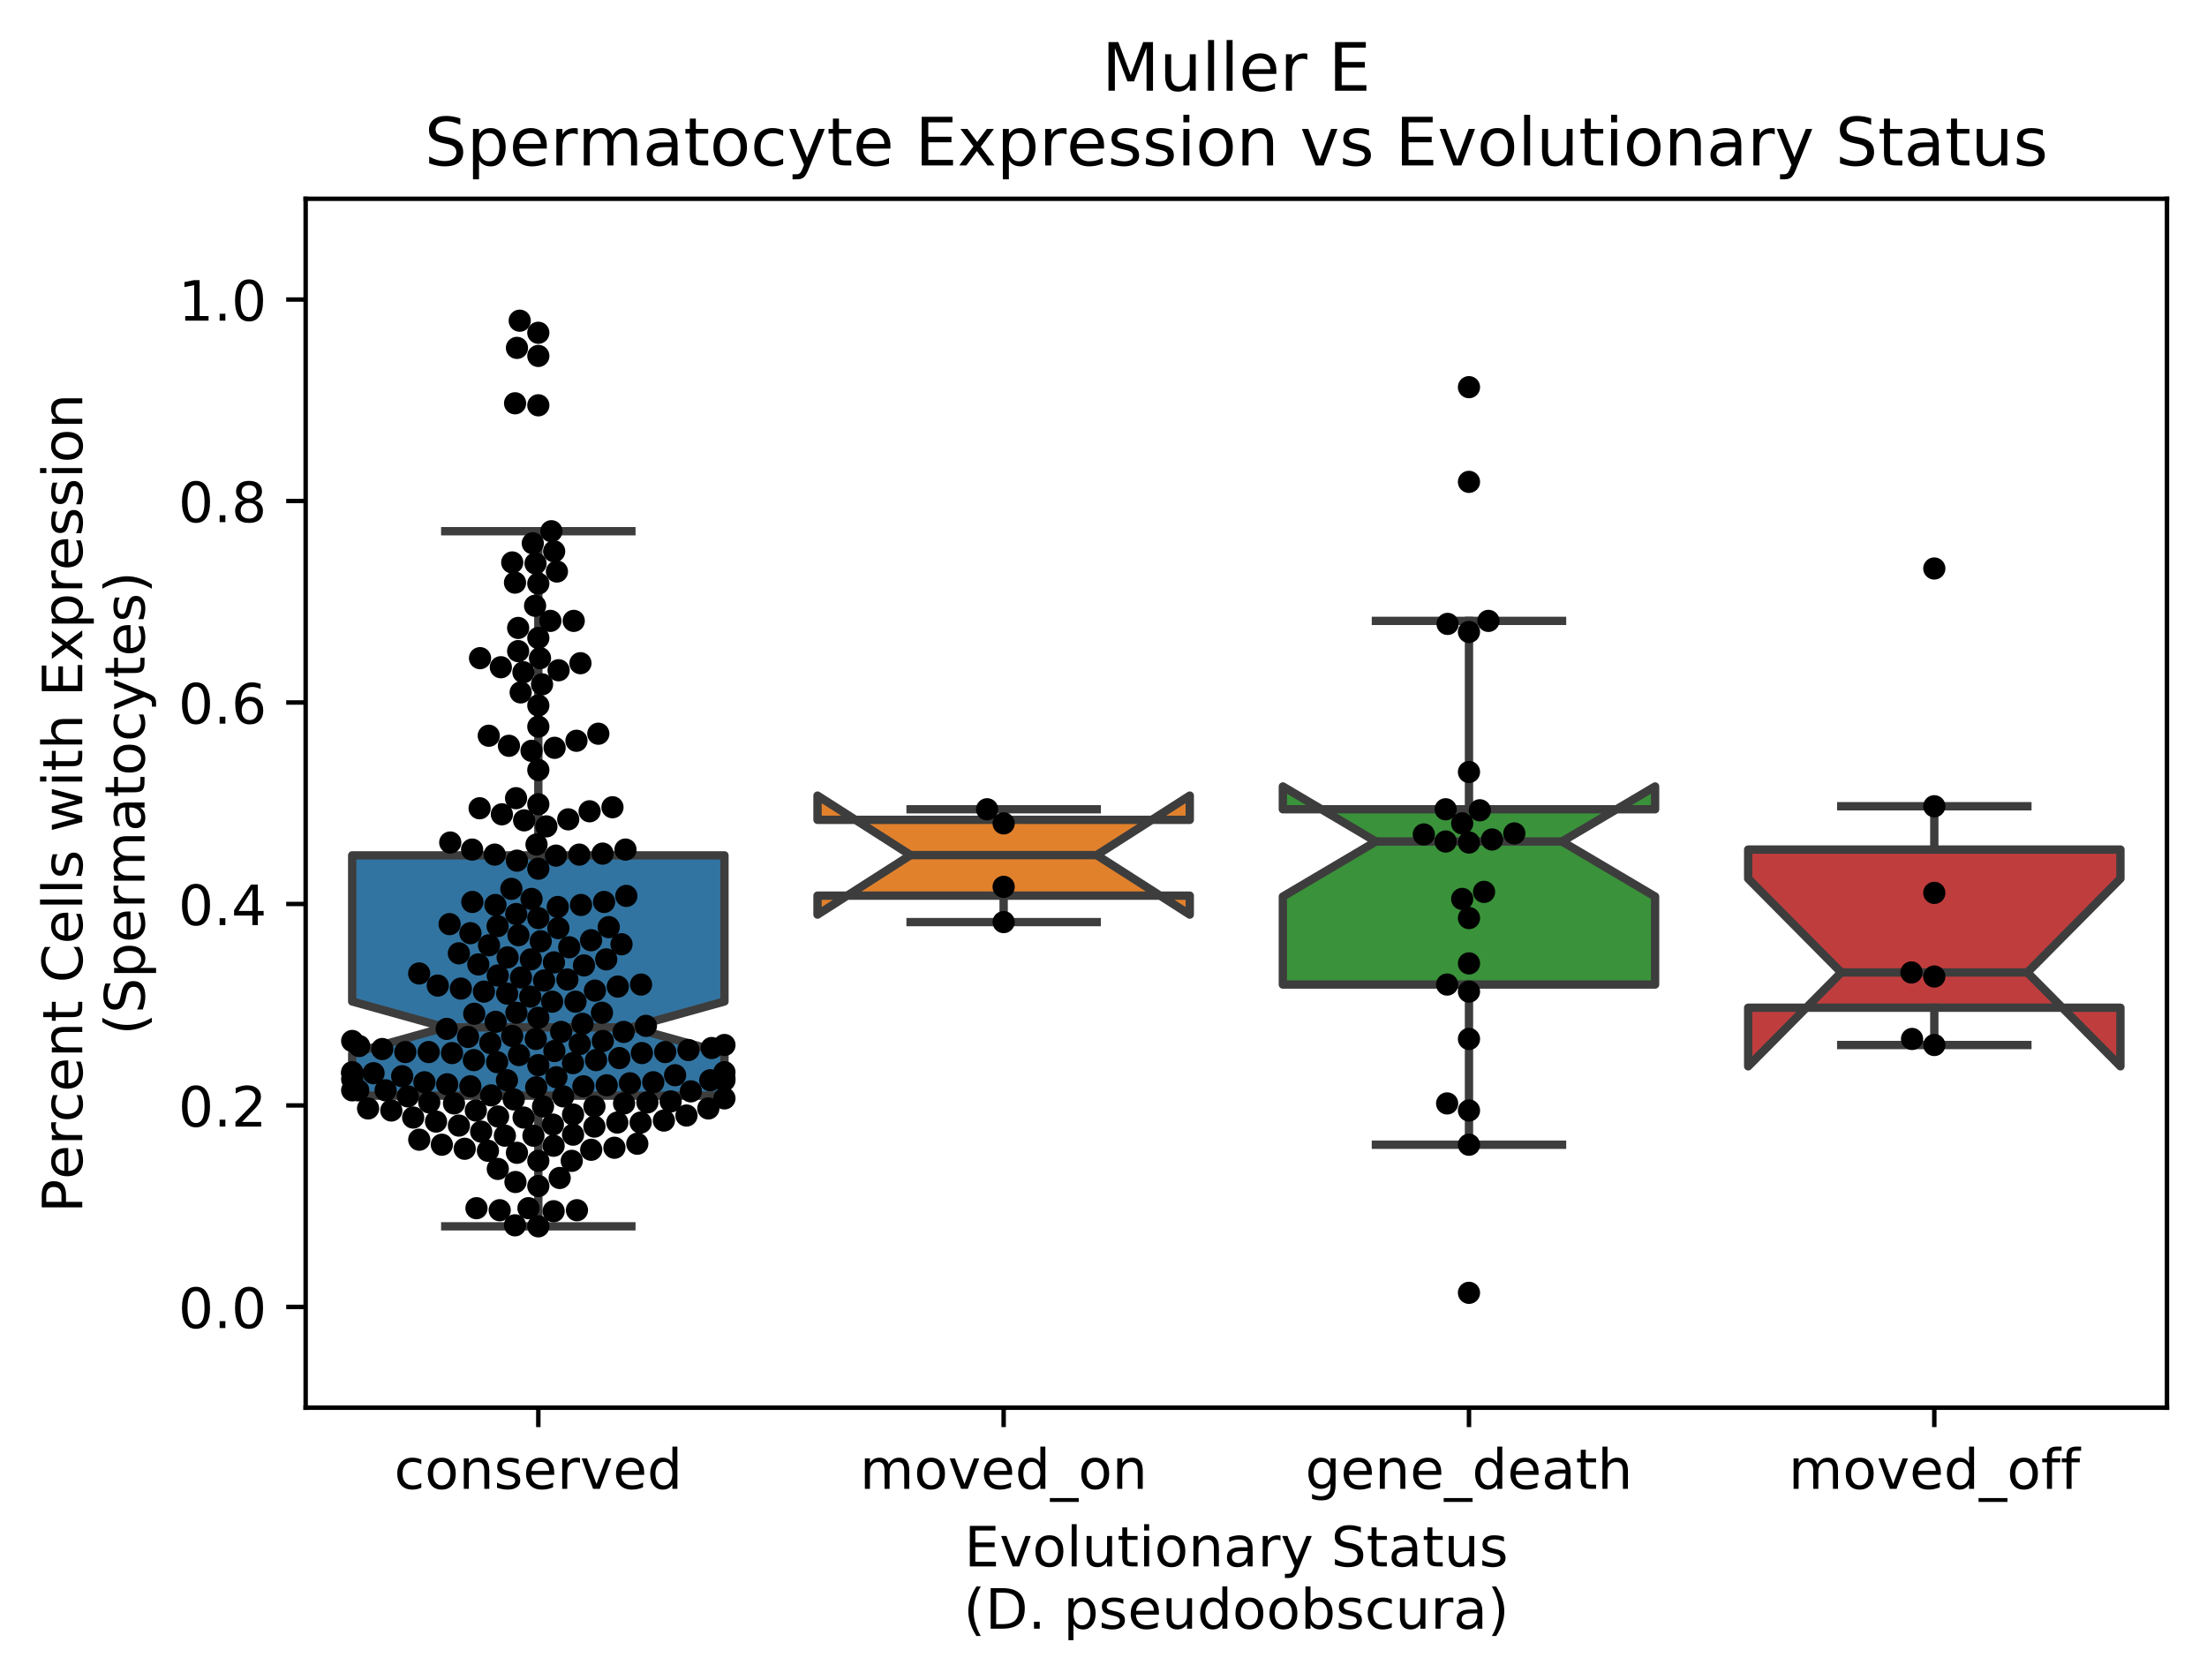 <?xml version="1.0" encoding="utf-8" standalone="no"?>
<!DOCTYPE svg PUBLIC "-//W3C//DTD SVG 1.1//EN"
  "http://www.w3.org/Graphics/SVG/1.1/DTD/svg11.dtd">
<!-- Created with matplotlib (https://matplotlib.org/) -->
<svg height="302.228pt" version="1.1" viewBox="0 0 396.979 302.228" width="396.979pt" xmlns="http://www.w3.org/2000/svg" xmlns:xlink="http://www.w3.org/1999/xlink">
 <defs>
  <style type="text/css">
*{stroke-linecap:butt;stroke-linejoin:round;white-space:pre;}
  </style>
 </defs>
 <g id="figure_1">
  <g id="patch_1">
   <path d="M 0 302.228 
L 396.979 302.228 
L 396.979 0 
L 0 0 
z
" style="fill:#ffffff;"/>
  </g>
  <g id="axes_1">
   <g id="patch_2">
    <path d="M 54.979 253.196 
L 389.779 253.196 
L 389.779 35.755 
L 54.979 35.755 
z
" style="fill:#ffffff;"/>
   </g>
   <g id="patch_3">
    <path clip-path="url(#p1703dcdf69)" d="M 63.349 197.069 
L 130.309 197.069 
L 130.309 189.452 
L 113.569 184.792 
L 130.309 180.133 
L 130.309 153.853 
L 63.349 153.853 
L 63.349 180.133 
L 80.089 184.792 
L 63.349 189.452 
L 63.349 197.069 
z
" style="fill:#3274a1;stroke:#3d3d3d;stroke-linejoin:miter;stroke-width:1.5;"/>
   </g>
   <g id="patch_4">
    <path clip-path="url(#p1703dcdf69)" d="M 147.049 161.101 
L 214.009 161.101 
L 214.009 164.511 
L 197.269 153.807 
L 214.009 143.104 
L 214.009 147.465 
L 147.049 147.465 
L 147.049 143.104 
L 163.789 153.807 
L 147.049 164.511 
L 147.049 161.101 
z
" style="fill:#e1812c;stroke:#3d3d3d;stroke-linejoin:miter;stroke-width:1.5;"/>
   </g>
   <g id="patch_5">
    <path clip-path="url(#p1703dcdf69)" d="M 230.749 177.091 
L 297.709 177.091 
L 297.709 161.261 
L 280.969 151.361 
L 297.709 141.461 
L 297.709 145.563 
L 230.749 145.563 
L 230.749 141.461 
L 247.489 151.361 
L 230.749 161.261 
L 230.749 177.091 
z
" style="fill:#3a923a;stroke:#3d3d3d;stroke-linejoin:miter;stroke-width:1.5;"/>
   </g>
   <g id="patch_6">
    <path clip-path="url(#p1703dcdf69)" d="M 314.449 181.259 
L 381.409 181.259 
L 381.409 191.799 
L 364.669 174.917 
L 381.409 158.036 
L 381.409 152.811 
L 314.449 152.811 
L 314.449 158.036 
L 331.189 174.917 
L 314.449 191.799 
L 314.449 181.259 
z
" style="fill:#c03d3e;stroke:#3d3d3d;stroke-linejoin:miter;stroke-width:1.5;"/>
   </g>
   <g id="matplotlib.axis_1">
    <g id="xtick_1">
     <g id="line2d_1">
      <defs>
       <path d="M 0 0 
L 0 3.5 
" id="md008154346" style="stroke:#000000;stroke-width:0.8;"/>
      </defs>
      <g>
       <use style="stroke:#000000;stroke-width:0.8;" x="96.829" xlink:href="#md008154346" y="253.196"/>
      </g>
     </g>
     <g id="text_1">
      <!-- conserved -->
      <defs>
       <path d="M 48.781 52.594 
L 48.781 44.188 
Q 44.969 46.297 41.141 47.344 
Q 37.312 48.391 33.406 48.391 
Q 24.656 48.391 19.812 42.844 
Q 14.984 37.312 14.984 27.297 
Q 14.984 17.281 19.812 11.734 
Q 24.656 6.203 33.406 6.203 
Q 37.312 6.203 41.141 7.25 
Q 44.969 8.297 48.781 10.406 
L 48.781 2.094 
Q 45.016 0.344 40.984 -0.531 
Q 36.969 -1.422 32.422 -1.422 
Q 20.062 -1.422 12.781 6.344 
Q 5.516 14.109 5.516 27.297 
Q 5.516 40.672 12.859 48.328 
Q 20.219 56 33.016 56 
Q 37.156 56 41.109 55.141 
Q 45.062 54.297 48.781 52.594 
z
" id="DejaVuSans-99"/>
       <path d="M 30.609 48.391 
Q 23.391 48.391 19.188 42.75 
Q 14.984 37.109 14.984 27.297 
Q 14.984 17.484 19.156 11.844 
Q 23.344 6.203 30.609 6.203 
Q 37.797 6.203 41.984 11.859 
Q 46.188 17.531 46.188 27.297 
Q 46.188 37.016 41.984 42.703 
Q 37.797 48.391 30.609 48.391 
z
M 30.609 56 
Q 42.328 56 49.016 48.375 
Q 55.719 40.766 55.719 27.297 
Q 55.719 13.875 49.016 6.219 
Q 42.328 -1.422 30.609 -1.422 
Q 18.844 -1.422 12.172 6.219 
Q 5.516 13.875 5.516 27.297 
Q 5.516 40.766 12.172 48.375 
Q 18.844 56 30.609 56 
z
" id="DejaVuSans-111"/>
       <path d="M 54.891 33.016 
L 54.891 0 
L 45.906 0 
L 45.906 32.719 
Q 45.906 40.484 42.875 44.328 
Q 39.844 48.188 33.797 48.188 
Q 26.516 48.188 22.312 43.547 
Q 18.109 38.922 18.109 30.906 
L 18.109 0 
L 9.078 0 
L 9.078 54.688 
L 18.109 54.688 
L 18.109 46.188 
Q 21.344 51.125 25.703 53.562 
Q 30.078 56 35.797 56 
Q 45.219 56 50.047 50.172 
Q 54.891 44.344 54.891 33.016 
z
" id="DejaVuSans-110"/>
       <path d="M 44.281 53.078 
L 44.281 44.578 
Q 40.484 46.531 36.375 47.5 
Q 32.281 48.484 27.875 48.484 
Q 21.188 48.484 17.844 46.438 
Q 14.5 44.391 14.5 40.281 
Q 14.5 37.156 16.891 35.375 
Q 19.281 33.594 26.516 31.984 
L 29.594 31.297 
Q 39.156 29.25 43.188 25.516 
Q 47.219 21.781 47.219 15.094 
Q 47.219 7.469 41.188 3.016 
Q 35.156 -1.422 24.609 -1.422 
Q 20.219 -1.422 15.453 -0.562 
Q 10.688 0.297 5.422 2 
L 5.422 11.281 
Q 10.406 8.688 15.234 7.391 
Q 20.062 6.109 24.812 6.109 
Q 31.156 6.109 34.562 8.281 
Q 37.984 10.453 37.984 14.406 
Q 37.984 18.062 35.516 20.016 
Q 33.062 21.969 24.703 23.781 
L 21.578 24.516 
Q 13.234 26.266 9.516 29.906 
Q 5.812 33.547 5.812 39.891 
Q 5.812 47.609 11.281 51.797 
Q 16.75 56 26.812 56 
Q 31.781 56 36.172 55.266 
Q 40.578 54.547 44.281 53.078 
z
" id="DejaVuSans-115"/>
       <path d="M 56.203 29.594 
L 56.203 25.203 
L 14.891 25.203 
Q 15.484 15.922 20.484 11.062 
Q 25.484 6.203 34.422 6.203 
Q 39.594 6.203 44.453 7.469 
Q 49.312 8.734 54.109 11.281 
L 54.109 2.781 
Q 49.266 0.734 44.188 -0.344 
Q 39.109 -1.422 33.891 -1.422 
Q 20.797 -1.422 13.156 6.188 
Q 5.516 13.812 5.516 26.812 
Q 5.516 40.234 12.766 48.109 
Q 20.016 56 32.328 56 
Q 43.359 56 49.781 48.891 
Q 56.203 41.797 56.203 29.594 
z
M 47.219 32.234 
Q 47.125 39.594 43.094 43.984 
Q 39.062 48.391 32.422 48.391 
Q 24.906 48.391 20.391 44.141 
Q 15.875 39.891 15.188 32.172 
z
" id="DejaVuSans-101"/>
       <path d="M 41.109 46.297 
Q 39.594 47.172 37.812 47.578 
Q 36.031 48 33.891 48 
Q 26.266 48 22.188 43.047 
Q 18.109 38.094 18.109 28.812 
L 18.109 0 
L 9.078 0 
L 9.078 54.688 
L 18.109 54.688 
L 18.109 46.188 
Q 20.953 51.172 25.484 53.578 
Q 30.031 56 36.531 56 
Q 37.453 56 38.578 55.875 
Q 39.703 55.766 41.062 55.516 
z
" id="DejaVuSans-114"/>
       <path d="M 2.984 54.688 
L 12.5 54.688 
L 29.594 8.797 
L 46.688 54.688 
L 56.203 54.688 
L 35.688 0 
L 23.484 0 
z
" id="DejaVuSans-118"/>
       <path d="M 45.406 46.391 
L 45.406 75.984 
L 54.391 75.984 
L 54.391 0 
L 45.406 0 
L 45.406 8.203 
Q 42.578 3.328 38.25 0.953 
Q 33.938 -1.422 27.875 -1.422 
Q 17.969 -1.422 11.734 6.484 
Q 5.516 14.406 5.516 27.297 
Q 5.516 40.188 11.734 48.094 
Q 17.969 56 27.875 56 
Q 33.938 56 38.25 53.625 
Q 42.578 51.266 45.406 46.391 
z
M 14.797 27.297 
Q 14.797 17.391 18.875 11.75 
Q 22.953 6.109 30.078 6.109 
Q 37.203 6.109 41.297 11.75 
Q 45.406 17.391 45.406 27.297 
Q 45.406 37.203 41.297 42.844 
Q 37.203 48.484 30.078 48.484 
Q 22.953 48.484 18.875 42.844 
Q 14.797 37.203 14.797 27.297 
z
" id="DejaVuSans-100"/>
      </defs>
      <g transform="translate(70.905 267.794)scale(0.1 -0.1)">
       <use xlink:href="#DejaVuSans-99"/>
       <use x="54.98" xlink:href="#DejaVuSans-111"/>
       <use x="116.162" xlink:href="#DejaVuSans-110"/>
       <use x="179.541" xlink:href="#DejaVuSans-115"/>
       <use x="231.641" xlink:href="#DejaVuSans-101"/>
       <use x="293.164" xlink:href="#DejaVuSans-114"/>
       <use x="334.277" xlink:href="#DejaVuSans-118"/>
       <use x="393.457" xlink:href="#DejaVuSans-101"/>
       <use x="454.98" xlink:href="#DejaVuSans-100"/>
      </g>
     </g>
    </g>
    <g id="xtick_2">
     <g id="line2d_2">
      <g>
       <use style="stroke:#000000;stroke-width:0.8;" x="180.529" xlink:href="#md008154346" y="253.196"/>
      </g>
     </g>
     <g id="text_2">
      <!-- moved_on -->
      <defs>
       <path d="M 52 44.188 
Q 55.375 50.25 60.062 53.125 
Q 64.75 56 71.094 56 
Q 79.641 56 84.281 50.016 
Q 88.922 44.047 88.922 33.016 
L 88.922 0 
L 79.891 0 
L 79.891 32.719 
Q 79.891 40.578 77.094 44.375 
Q 74.312 48.188 68.609 48.188 
Q 61.625 48.188 57.562 43.547 
Q 53.516 38.922 53.516 30.906 
L 53.516 0 
L 44.484 0 
L 44.484 32.719 
Q 44.484 40.625 41.703 44.406 
Q 38.922 48.188 33.109 48.188 
Q 26.219 48.188 22.156 43.531 
Q 18.109 38.875 18.109 30.906 
L 18.109 0 
L 9.078 0 
L 9.078 54.688 
L 18.109 54.688 
L 18.109 46.188 
Q 21.188 51.219 25.484 53.609 
Q 29.781 56 35.688 56 
Q 41.656 56 45.828 52.969 
Q 50 49.953 52 44.188 
z
" id="DejaVuSans-109"/>
       <path d="M 50.984 -16.609 
L 50.984 -23.578 
L -0.984 -23.578 
L -0.984 -16.609 
z
" id="DejaVuSans-95"/>
      </defs>
      <g transform="translate(154.661 267.794)scale(0.1 -0.1)">
       <use xlink:href="#DejaVuSans-109"/>
       <use x="97.412" xlink:href="#DejaVuSans-111"/>
       <use x="158.594" xlink:href="#DejaVuSans-118"/>
       <use x="217.773" xlink:href="#DejaVuSans-101"/>
       <use x="279.297" xlink:href="#DejaVuSans-100"/>
       <use x="342.773" xlink:href="#DejaVuSans-95"/>
       <use x="392.773" xlink:href="#DejaVuSans-111"/>
       <use x="453.955" xlink:href="#DejaVuSans-110"/>
      </g>
     </g>
    </g>
    <g id="xtick_3">
     <g id="line2d_3">
      <g>
       <use style="stroke:#000000;stroke-width:0.8;" x="264.229" xlink:href="#md008154346" y="253.196"/>
      </g>
     </g>
     <g id="text_3">
      <!-- gene_death -->
      <defs>
       <path d="M 45.406 27.984 
Q 45.406 37.75 41.375 43.109 
Q 37.359 48.484 30.078 48.484 
Q 22.859 48.484 18.828 43.109 
Q 14.797 37.75 14.797 27.984 
Q 14.797 18.266 18.828 12.891 
Q 22.859 7.516 30.078 7.516 
Q 37.359 7.516 41.375 12.891 
Q 45.406 18.266 45.406 27.984 
z
M 54.391 6.781 
Q 54.391 -7.172 48.188 -13.984 
Q 42 -20.797 29.203 -20.797 
Q 24.469 -20.797 20.266 -20.094 
Q 16.062 -19.391 12.109 -17.922 
L 12.109 -9.188 
Q 16.062 -11.328 19.922 -12.344 
Q 23.781 -13.375 27.781 -13.375 
Q 36.625 -13.375 41.016 -8.766 
Q 45.406 -4.156 45.406 5.172 
L 45.406 9.625 
Q 42.625 4.781 38.281 2.391 
Q 33.938 0 27.875 0 
Q 17.828 0 11.672 7.656 
Q 5.516 15.328 5.516 27.984 
Q 5.516 40.672 11.672 48.328 
Q 17.828 56 27.875 56 
Q 33.938 56 38.281 53.609 
Q 42.625 51.219 45.406 46.391 
L 45.406 54.688 
L 54.391 54.688 
z
" id="DejaVuSans-103"/>
       <path d="M 34.281 27.484 
Q 23.391 27.484 19.188 25 
Q 14.984 22.516 14.984 16.5 
Q 14.984 11.719 18.141 8.906 
Q 21.297 6.109 26.703 6.109 
Q 34.188 6.109 38.703 11.406 
Q 43.219 16.703 43.219 25.484 
L 43.219 27.484 
z
M 52.203 31.203 
L 52.203 0 
L 43.219 0 
L 43.219 8.297 
Q 40.141 3.328 35.547 0.953 
Q 30.953 -1.422 24.312 -1.422 
Q 15.922 -1.422 10.953 3.297 
Q 6 8.016 6 15.922 
Q 6 25.141 12.172 29.828 
Q 18.359 34.516 30.609 34.516 
L 43.219 34.516 
L 43.219 35.406 
Q 43.219 41.609 39.141 45 
Q 35.062 48.391 27.688 48.391 
Q 23 48.391 18.547 47.266 
Q 14.109 46.141 10.016 43.891 
L 10.016 52.203 
Q 14.938 54.109 19.578 55.047 
Q 24.219 56 28.609 56 
Q 40.484 56 46.344 49.844 
Q 52.203 43.703 52.203 31.203 
z
" id="DejaVuSans-97"/>
       <path d="M 18.312 70.219 
L 18.312 54.688 
L 36.812 54.688 
L 36.812 47.703 
L 18.312 47.703 
L 18.312 18.016 
Q 18.312 11.328 20.141 9.422 
Q 21.969 7.516 27.594 7.516 
L 36.812 7.516 
L 36.812 0 
L 27.594 0 
Q 17.188 0 13.234 3.875 
Q 9.281 7.766 9.281 18.016 
L 9.281 47.703 
L 2.688 47.703 
L 2.688 54.688 
L 9.281 54.688 
L 9.281 70.219 
z
" id="DejaVuSans-116"/>
       <path d="M 54.891 33.016 
L 54.891 0 
L 45.906 0 
L 45.906 32.719 
Q 45.906 40.484 42.875 44.328 
Q 39.844 48.188 33.797 48.188 
Q 26.516 48.188 22.312 43.547 
Q 18.109 38.922 18.109 30.906 
L 18.109 0 
L 9.078 0 
L 9.078 75.984 
L 18.109 75.984 
L 18.109 46.188 
Q 21.344 51.125 25.703 53.562 
Q 30.078 56 35.797 56 
Q 45.219 56 50.047 50.172 
Q 54.891 44.344 54.891 33.016 
z
" id="DejaVuSans-104"/>
      </defs>
      <g transform="translate(234.789 267.794)scale(0.1 -0.1)">
       <use xlink:href="#DejaVuSans-103"/>
       <use x="63.477" xlink:href="#DejaVuSans-101"/>
       <use x="125" xlink:href="#DejaVuSans-110"/>
       <use x="188.379" xlink:href="#DejaVuSans-101"/>
       <use x="249.902" xlink:href="#DejaVuSans-95"/>
       <use x="299.902" xlink:href="#DejaVuSans-100"/>
       <use x="363.379" xlink:href="#DejaVuSans-101"/>
       <use x="424.902" xlink:href="#DejaVuSans-97"/>
       <use x="486.182" xlink:href="#DejaVuSans-116"/>
       <use x="525.391" xlink:href="#DejaVuSans-104"/>
      </g>
     </g>
    </g>
    <g id="xtick_4">
     <g id="line2d_4">
      <g>
       <use style="stroke:#000000;stroke-width:0.8;" x="347.929" xlink:href="#md008154346" y="253.196"/>
      </g>
     </g>
     <g id="text_4">
      <!-- moved_off -->
      <defs>
       <path d="M 37.109 75.984 
L 37.109 68.5 
L 28.516 68.5 
Q 23.688 68.5 21.797 66.547 
Q 19.922 64.594 19.922 59.516 
L 19.922 54.688 
L 34.719 54.688 
L 34.719 47.703 
L 19.922 47.703 
L 19.922 0 
L 10.891 0 
L 10.891 47.703 
L 2.297 47.703 
L 2.297 54.688 
L 10.891 54.688 
L 10.891 58.5 
Q 10.891 67.625 15.141 71.797 
Q 19.391 75.984 28.609 75.984 
z
" id="DejaVuSans-102"/>
      </defs>
      <g transform="translate(321.71 267.794)scale(0.1 -0.1)">
       <use xlink:href="#DejaVuSans-109"/>
       <use x="97.412" xlink:href="#DejaVuSans-111"/>
       <use x="158.594" xlink:href="#DejaVuSans-118"/>
       <use x="217.773" xlink:href="#DejaVuSans-101"/>
       <use x="279.297" xlink:href="#DejaVuSans-100"/>
       <use x="342.773" xlink:href="#DejaVuSans-95"/>
       <use x="392.773" xlink:href="#DejaVuSans-111"/>
       <use x="453.955" xlink:href="#DejaVuSans-102"/>
       <use x="489.16" xlink:href="#DejaVuSans-102"/>
      </g>
     </g>
    </g>
    <g id="text_5">
     <!-- Evolutionary Status -->
     <defs>
      <path d="M 9.812 72.906 
L 55.906 72.906 
L 55.906 64.594 
L 19.672 64.594 
L 19.672 43.016 
L 54.391 43.016 
L 54.391 34.719 
L 19.672 34.719 
L 19.672 8.297 
L 56.781 8.297 
L 56.781 0 
L 9.812 0 
z
" id="DejaVuSans-69"/>
      <path d="M 9.422 75.984 
L 18.406 75.984 
L 18.406 0 
L 9.422 0 
z
" id="DejaVuSans-108"/>
      <path d="M 8.5 21.578 
L 8.5 54.688 
L 17.484 54.688 
L 17.484 21.922 
Q 17.484 14.156 20.5 10.266 
Q 23.531 6.391 29.594 6.391 
Q 36.859 6.391 41.078 11.031 
Q 45.312 15.672 45.312 23.688 
L 45.312 54.688 
L 54.297 54.688 
L 54.297 0 
L 45.312 0 
L 45.312 8.406 
Q 42.047 3.422 37.719 1 
Q 33.406 -1.422 27.688 -1.422 
Q 18.266 -1.422 13.375 4.438 
Q 8.5 10.297 8.5 21.578 
z
M 31.109 56 
z
" id="DejaVuSans-117"/>
      <path d="M 9.422 54.688 
L 18.406 54.688 
L 18.406 0 
L 9.422 0 
z
M 9.422 75.984 
L 18.406 75.984 
L 18.406 64.594 
L 9.422 64.594 
z
" id="DejaVuSans-105"/>
      <path d="M 32.172 -5.078 
Q 28.375 -14.844 24.75 -17.812 
Q 21.141 -20.797 15.094 -20.797 
L 7.906 -20.797 
L 7.906 -13.281 
L 13.188 -13.281 
Q 16.891 -13.281 18.938 -11.516 
Q 21 -9.766 23.484 -3.219 
L 25.094 0.875 
L 2.984 54.688 
L 12.5 54.688 
L 29.594 11.922 
L 46.688 54.688 
L 56.203 54.688 
z
" id="DejaVuSans-121"/>
      <path id="DejaVuSans-32"/>
      <path d="M 53.516 70.516 
L 53.516 60.891 
Q 47.906 63.578 42.922 64.891 
Q 37.938 66.219 33.297 66.219 
Q 25.25 66.219 20.875 63.094 
Q 16.5 59.969 16.5 54.203 
Q 16.5 49.359 19.406 46.891 
Q 22.312 44.438 30.422 42.922 
L 36.375 41.703 
Q 47.406 39.594 52.656 34.297 
Q 57.906 29 57.906 20.125 
Q 57.906 9.516 50.797 4.047 
Q 43.703 -1.422 29.984 -1.422 
Q 24.812 -1.422 18.969 -0.25 
Q 13.141 0.922 6.891 3.219 
L 6.891 13.375 
Q 12.891 10.016 18.656 8.297 
Q 24.422 6.594 29.984 6.594 
Q 38.422 6.594 43.016 9.906 
Q 47.609 13.234 47.609 19.391 
Q 47.609 24.75 44.312 27.781 
Q 41.016 30.812 33.5 32.328 
L 27.484 33.5 
Q 16.453 35.688 11.516 40.375 
Q 6.594 45.062 6.594 53.422 
Q 6.594 63.094 13.406 68.656 
Q 20.219 74.219 32.172 74.219 
Q 37.312 74.219 42.625 73.281 
Q 47.953 72.359 53.516 70.516 
z
" id="DejaVuSans-83"/>
     </defs>
     <g transform="translate(173.466 281.75)scale(0.1 -0.1)">
      <use xlink:href="#DejaVuSans-69"/>
      <use x="63.184" xlink:href="#DejaVuSans-118"/>
      <use x="122.363" xlink:href="#DejaVuSans-111"/>
      <use x="183.545" xlink:href="#DejaVuSans-108"/>
      <use x="211.328" xlink:href="#DejaVuSans-117"/>
      <use x="274.707" xlink:href="#DejaVuSans-116"/>
      <use x="313.916" xlink:href="#DejaVuSans-105"/>
      <use x="341.699" xlink:href="#DejaVuSans-111"/>
      <use x="402.881" xlink:href="#DejaVuSans-110"/>
      <use x="466.26" xlink:href="#DejaVuSans-97"/>
      <use x="527.539" xlink:href="#DejaVuSans-114"/>
      <use x="568.652" xlink:href="#DejaVuSans-121"/>
      <use x="627.832" xlink:href="#DejaVuSans-32"/>
      <use x="659.619" xlink:href="#DejaVuSans-83"/>
      <use x="723.096" xlink:href="#DejaVuSans-116"/>
      <use x="762.305" xlink:href="#DejaVuSans-97"/>
      <use x="823.584" xlink:href="#DejaVuSans-116"/>
      <use x="862.793" xlink:href="#DejaVuSans-117"/>
      <use x="926.172" xlink:href="#DejaVuSans-115"/>
     </g>
     <!-- (D. pseudoobscura) -->
     <defs>
      <path d="M 31 75.875 
Q 24.469 64.656 21.281 53.656 
Q 18.109 42.672 18.109 31.391 
Q 18.109 20.125 21.312 9.062 
Q 24.516 -2 31 -13.188 
L 23.188 -13.188 
Q 15.875 -1.703 12.234 9.375 
Q 8.594 20.453 8.594 31.391 
Q 8.594 42.281 12.203 53.312 
Q 15.828 64.359 23.188 75.875 
z
" id="DejaVuSans-40"/>
      <path d="M 19.672 64.797 
L 19.672 8.109 
L 31.594 8.109 
Q 46.688 8.109 53.688 14.938 
Q 60.688 21.781 60.688 36.531 
Q 60.688 51.172 53.688 57.984 
Q 46.688 64.797 31.594 64.797 
z
M 9.812 72.906 
L 30.078 72.906 
Q 51.266 72.906 61.172 64.094 
Q 71.094 55.281 71.094 36.531 
Q 71.094 17.672 61.125 8.828 
Q 51.172 0 30.078 0 
L 9.812 0 
z
" id="DejaVuSans-68"/>
      <path d="M 10.688 12.406 
L 21 12.406 
L 21 0 
L 10.688 0 
z
" id="DejaVuSans-46"/>
      <path d="M 18.109 8.203 
L 18.109 -20.797 
L 9.078 -20.797 
L 9.078 54.688 
L 18.109 54.688 
L 18.109 46.391 
Q 20.953 51.266 25.266 53.625 
Q 29.594 56 35.594 56 
Q 45.562 56 51.781 48.094 
Q 58.016 40.188 58.016 27.297 
Q 58.016 14.406 51.781 6.484 
Q 45.562 -1.422 35.594 -1.422 
Q 29.594 -1.422 25.266 0.953 
Q 20.953 3.328 18.109 8.203 
z
M 48.688 27.297 
Q 48.688 37.203 44.609 42.844 
Q 40.531 48.484 33.406 48.484 
Q 26.266 48.484 22.188 42.844 
Q 18.109 37.203 18.109 27.297 
Q 18.109 17.391 22.188 11.75 
Q 26.266 6.109 33.406 6.109 
Q 40.531 6.109 44.609 11.75 
Q 48.688 17.391 48.688 27.297 
z
" id="DejaVuSans-112"/>
      <path d="M 48.688 27.297 
Q 48.688 37.203 44.609 42.844 
Q 40.531 48.484 33.406 48.484 
Q 26.266 48.484 22.188 42.844 
Q 18.109 37.203 18.109 27.297 
Q 18.109 17.391 22.188 11.75 
Q 26.266 6.109 33.406 6.109 
Q 40.531 6.109 44.609 11.75 
Q 48.688 17.391 48.688 27.297 
z
M 18.109 46.391 
Q 20.953 51.266 25.266 53.625 
Q 29.594 56 35.594 56 
Q 45.562 56 51.781 48.094 
Q 58.016 40.188 58.016 27.297 
Q 58.016 14.406 51.781 6.484 
Q 45.562 -1.422 35.594 -1.422 
Q 29.594 -1.422 25.266 0.953 
Q 20.953 3.328 18.109 8.203 
L 18.109 0 
L 9.078 0 
L 9.078 75.984 
L 18.109 75.984 
z
" id="DejaVuSans-98"/>
      <path d="M 8.016 75.875 
L 15.828 75.875 
Q 23.141 64.359 26.781 53.312 
Q 30.422 42.281 30.422 31.391 
Q 30.422 20.453 26.781 9.375 
Q 23.141 -1.703 15.828 -13.188 
L 8.016 -13.188 
Q 14.5 -2 17.703 9.062 
Q 20.906 20.125 20.906 31.391 
Q 20.906 42.672 17.703 53.656 
Q 14.5 64.656 8.016 75.875 
z
" id="DejaVuSans-41"/>
     </defs>
     <g transform="translate(173.316 292.948)scale(0.1 -0.1)">
      <use xlink:href="#DejaVuSans-40"/>
      <use x="39.014" xlink:href="#DejaVuSans-68"/>
      <use x="116.016" xlink:href="#DejaVuSans-46"/>
      <use x="147.803" xlink:href="#DejaVuSans-32"/>
      <use x="179.59" xlink:href="#DejaVuSans-112"/>
      <use x="243.066" xlink:href="#DejaVuSans-115"/>
      <use x="295.166" xlink:href="#DejaVuSans-101"/>
      <use x="356.689" xlink:href="#DejaVuSans-117"/>
      <use x="420.068" xlink:href="#DejaVuSans-100"/>
      <use x="483.545" xlink:href="#DejaVuSans-111"/>
      <use x="544.727" xlink:href="#DejaVuSans-111"/>
      <use x="605.908" xlink:href="#DejaVuSans-98"/>
      <use x="669.385" xlink:href="#DejaVuSans-115"/>
      <use x="721.484" xlink:href="#DejaVuSans-99"/>
      <use x="776.465" xlink:href="#DejaVuSans-117"/>
      <use x="839.844" xlink:href="#DejaVuSans-114"/>
      <use x="880.957" xlink:href="#DejaVuSans-97"/>
      <use x="942.236" xlink:href="#DejaVuSans-41"/>
     </g>
    </g>
   </g>
   <g id="matplotlib.axis_2">
    <g id="ytick_1">
     <g id="line2d_5">
      <defs>
       <path d="M 0 0 
L -3.5 0 
" id="m128ac077ca" style="stroke:#000000;stroke-width:0.8;"/>
      </defs>
      <g>
       <use style="stroke:#000000;stroke-width:0.8;" x="54.979" xlink:href="#m128ac077ca" y="235.076"/>
      </g>
     </g>
     <g id="text_6">
      <!-- 0.0 -->
      <defs>
       <path d="M 31.781 66.406 
Q 24.172 66.406 20.328 58.906 
Q 16.5 51.422 16.5 36.375 
Q 16.5 21.391 20.328 13.891 
Q 24.172 6.391 31.781 6.391 
Q 39.453 6.391 43.281 13.891 
Q 47.125 21.391 47.125 36.375 
Q 47.125 51.422 43.281 58.906 
Q 39.453 66.406 31.781 66.406 
z
M 31.781 74.219 
Q 44.047 74.219 50.516 64.516 
Q 56.984 54.828 56.984 36.375 
Q 56.984 17.969 50.516 8.266 
Q 44.047 -1.422 31.781 -1.422 
Q 19.531 -1.422 13.062 8.266 
Q 6.594 17.969 6.594 36.375 
Q 6.594 54.828 13.062 64.516 
Q 19.531 74.219 31.781 74.219 
z
" id="DejaVuSans-48"/>
      </defs>
      <g transform="translate(32.076 238.875)scale(0.1 -0.1)">
       <use xlink:href="#DejaVuSans-48"/>
       <use x="63.623" xlink:href="#DejaVuSans-46"/>
       <use x="95.41" xlink:href="#DejaVuSans-48"/>
      </g>
     </g>
    </g>
    <g id="ytick_2">
     <g id="line2d_6">
      <g>
       <use style="stroke:#000000;stroke-width:0.8;" x="54.979" xlink:href="#m128ac077ca" y="198.835"/>
      </g>
     </g>
     <g id="text_7">
      <!-- 0.2 -->
      <defs>
       <path d="M 19.188 8.297 
L 53.609 8.297 
L 53.609 0 
L 7.328 0 
L 7.328 8.297 
Q 12.938 14.109 22.625 23.891 
Q 32.328 33.688 34.812 36.531 
Q 39.547 41.844 41.422 45.531 
Q 43.312 49.219 43.312 52.781 
Q 43.312 58.594 39.234 62.25 
Q 35.156 65.922 28.609 65.922 
Q 23.969 65.922 18.812 64.312 
Q 13.672 62.703 7.812 59.422 
L 7.812 69.391 
Q 13.766 71.781 18.938 73 
Q 24.125 74.219 28.422 74.219 
Q 39.75 74.219 46.484 68.547 
Q 53.219 62.891 53.219 53.422 
Q 53.219 48.922 51.531 44.891 
Q 49.859 40.875 45.406 35.406 
Q 44.188 33.984 37.641 27.219 
Q 31.109 20.453 19.188 8.297 
z
" id="DejaVuSans-50"/>
      </defs>
      <g transform="translate(32.076 202.635)scale(0.1 -0.1)">
       <use xlink:href="#DejaVuSans-48"/>
       <use x="63.623" xlink:href="#DejaVuSans-46"/>
       <use x="95.41" xlink:href="#DejaVuSans-50"/>
      </g>
     </g>
    </g>
    <g id="ytick_3">
     <g id="line2d_7">
      <g>
       <use style="stroke:#000000;stroke-width:0.8;" x="54.979" xlink:href="#m128ac077ca" y="162.595"/>
      </g>
     </g>
     <g id="text_8">
      <!-- 0.4 -->
      <defs>
       <path d="M 37.797 64.312 
L 12.891 25.391 
L 37.797 25.391 
z
M 35.203 72.906 
L 47.609 72.906 
L 47.609 25.391 
L 58.016 25.391 
L 58.016 17.188 
L 47.609 17.188 
L 47.609 0 
L 37.797 0 
L 37.797 17.188 
L 4.891 17.188 
L 4.891 26.703 
z
" id="DejaVuSans-52"/>
      </defs>
      <g transform="translate(32.076 166.395)scale(0.1 -0.1)">
       <use xlink:href="#DejaVuSans-48"/>
       <use x="63.623" xlink:href="#DejaVuSans-46"/>
       <use x="95.41" xlink:href="#DejaVuSans-52"/>
      </g>
     </g>
    </g>
    <g id="ytick_4">
     <g id="line2d_8">
      <g>
       <use style="stroke:#000000;stroke-width:0.8;" x="54.979" xlink:href="#m128ac077ca" y="126.356"/>
      </g>
     </g>
     <g id="text_9">
      <!-- 0.6 -->
      <defs>
       <path d="M 33.016 40.375 
Q 26.375 40.375 22.484 35.828 
Q 18.609 31.297 18.609 23.391 
Q 18.609 15.531 22.484 10.953 
Q 26.375 6.391 33.016 6.391 
Q 39.656 6.391 43.531 10.953 
Q 47.406 15.531 47.406 23.391 
Q 47.406 31.297 43.531 35.828 
Q 39.656 40.375 33.016 40.375 
z
M 52.594 71.297 
L 52.594 62.312 
Q 48.875 64.062 45.094 64.984 
Q 41.312 65.922 37.594 65.922 
Q 27.828 65.922 22.672 59.328 
Q 17.531 52.734 16.797 39.406 
Q 19.672 43.656 24.016 45.922 
Q 28.375 48.188 33.594 48.188 
Q 44.578 48.188 50.953 41.516 
Q 57.328 34.859 57.328 23.391 
Q 57.328 12.156 50.688 5.359 
Q 44.047 -1.422 33.016 -1.422 
Q 20.359 -1.422 13.672 8.266 
Q 6.984 17.969 6.984 36.375 
Q 6.984 53.656 15.188 63.938 
Q 23.391 74.219 37.203 74.219 
Q 40.922 74.219 44.703 73.484 
Q 48.484 72.75 52.594 71.297 
z
" id="DejaVuSans-54"/>
      </defs>
      <g transform="translate(32.076 130.155)scale(0.1 -0.1)">
       <use xlink:href="#DejaVuSans-48"/>
       <use x="63.623" xlink:href="#DejaVuSans-46"/>
       <use x="95.41" xlink:href="#DejaVuSans-54"/>
      </g>
     </g>
    </g>
    <g id="ytick_5">
     <g id="line2d_9">
      <g>
       <use style="stroke:#000000;stroke-width:0.8;" x="54.979" xlink:href="#m128ac077ca" y="90.115"/>
      </g>
     </g>
     <g id="text_10">
      <!-- 0.8 -->
      <defs>
       <path d="M 31.781 34.625 
Q 24.75 34.625 20.719 30.859 
Q 16.703 27.094 16.703 20.516 
Q 16.703 13.922 20.719 10.156 
Q 24.75 6.391 31.781 6.391 
Q 38.812 6.391 42.859 10.172 
Q 46.922 13.969 46.922 20.516 
Q 46.922 27.094 42.891 30.859 
Q 38.875 34.625 31.781 34.625 
z
M 21.922 38.812 
Q 15.578 40.375 12.031 44.719 
Q 8.5 49.078 8.5 55.328 
Q 8.5 64.062 14.719 69.141 
Q 20.953 74.219 31.781 74.219 
Q 42.672 74.219 48.875 69.141 
Q 55.078 64.062 55.078 55.328 
Q 55.078 49.078 51.531 44.719 
Q 48 40.375 41.703 38.812 
Q 48.828 37.156 52.797 32.312 
Q 56.781 27.484 56.781 20.516 
Q 56.781 9.906 50.312 4.234 
Q 43.844 -1.422 31.781 -1.422 
Q 19.734 -1.422 13.25 4.234 
Q 6.781 9.906 6.781 20.516 
Q 6.781 27.484 10.781 32.312 
Q 14.797 37.156 21.922 38.812 
z
M 18.312 54.391 
Q 18.312 48.734 21.844 45.562 
Q 25.391 42.391 31.781 42.391 
Q 38.141 42.391 41.719 45.562 
Q 45.312 48.734 45.312 54.391 
Q 45.312 60.062 41.719 63.234 
Q 38.141 66.406 31.781 66.406 
Q 25.391 66.406 21.844 63.234 
Q 18.312 60.062 18.312 54.391 
z
" id="DejaVuSans-56"/>
      </defs>
      <g transform="translate(32.076 93.915)scale(0.1 -0.1)">
       <use xlink:href="#DejaVuSans-48"/>
       <use x="63.623" xlink:href="#DejaVuSans-46"/>
       <use x="95.41" xlink:href="#DejaVuSans-56"/>
      </g>
     </g>
    </g>
    <g id="ytick_6">
     <g id="line2d_10">
      <g>
       <use style="stroke:#000000;stroke-width:0.8;" x="54.979" xlink:href="#m128ac077ca" y="53.876"/>
      </g>
     </g>
     <g id="text_11">
      <!-- 1.0 -->
      <defs>
       <path d="M 12.406 8.297 
L 28.516 8.297 
L 28.516 63.922 
L 10.984 60.406 
L 10.984 69.391 
L 28.422 72.906 
L 38.281 72.906 
L 38.281 8.297 
L 54.391 8.297 
L 54.391 0 
L 12.406 0 
z
" id="DejaVuSans-49"/>
      </defs>
      <g transform="translate(32.076 57.675)scale(0.1 -0.1)">
       <use xlink:href="#DejaVuSans-49"/>
       <use x="63.623" xlink:href="#DejaVuSans-46"/>
       <use x="95.41" xlink:href="#DejaVuSans-48"/>
      </g>
     </g>
    </g>
    <g id="text_12">
     <!-- Percent Cells with Expression -->
     <defs>
      <path d="M 19.672 64.797 
L 19.672 37.406 
L 32.078 37.406 
Q 38.969 37.406 42.719 40.969 
Q 46.484 44.531 46.484 51.125 
Q 46.484 57.672 42.719 61.234 
Q 38.969 64.797 32.078 64.797 
z
M 9.812 72.906 
L 32.078 72.906 
Q 44.344 72.906 50.609 67.359 
Q 56.891 61.812 56.891 51.125 
Q 56.891 40.328 50.609 34.812 
Q 44.344 29.297 32.078 29.297 
L 19.672 29.297 
L 19.672 0 
L 9.812 0 
z
" id="DejaVuSans-80"/>
      <path d="M 64.406 67.281 
L 64.406 56.891 
Q 59.422 61.531 53.781 63.812 
Q 48.141 66.109 41.797 66.109 
Q 29.297 66.109 22.656 58.469 
Q 16.016 50.828 16.016 36.375 
Q 16.016 21.969 22.656 14.328 
Q 29.297 6.688 41.797 6.688 
Q 48.141 6.688 53.781 8.984 
Q 59.422 11.281 64.406 15.922 
L 64.406 5.609 
Q 59.234 2.094 53.438 0.328 
Q 47.656 -1.422 41.219 -1.422 
Q 24.656 -1.422 15.125 8.703 
Q 5.609 18.844 5.609 36.375 
Q 5.609 53.953 15.125 64.078 
Q 24.656 74.219 41.219 74.219 
Q 47.75 74.219 53.531 72.484 
Q 59.328 70.75 64.406 67.281 
z
" id="DejaVuSans-67"/>
      <path d="M 4.203 54.688 
L 13.188 54.688 
L 24.422 12.016 
L 35.594 54.688 
L 46.188 54.688 
L 57.422 12.016 
L 68.609 54.688 
L 77.594 54.688 
L 63.281 0 
L 52.688 0 
L 40.922 44.828 
L 29.109 0 
L 18.5 0 
z
" id="DejaVuSans-119"/>
      <path d="M 54.891 54.688 
L 35.109 28.078 
L 55.906 0 
L 45.312 0 
L 29.391 21.484 
L 13.484 0 
L 2.875 0 
L 24.125 28.609 
L 4.688 54.688 
L 15.281 54.688 
L 29.781 35.203 
L 44.281 54.688 
z
" id="DejaVuSans-120"/>
     </defs>
     <g transform="translate(14.798 218.148)rotate(-90)scale(0.1 -0.1)">
      <use xlink:href="#DejaVuSans-80"/>
      <use x="60.256" xlink:href="#DejaVuSans-101"/>
      <use x="121.779" xlink:href="#DejaVuSans-114"/>
      <use x="162.861" xlink:href="#DejaVuSans-99"/>
      <use x="217.842" xlink:href="#DejaVuSans-101"/>
      <use x="279.365" xlink:href="#DejaVuSans-110"/>
      <use x="342.744" xlink:href="#DejaVuSans-116"/>
      <use x="381.953" xlink:href="#DejaVuSans-32"/>
      <use x="413.74" xlink:href="#DejaVuSans-67"/>
      <use x="483.564" xlink:href="#DejaVuSans-101"/>
      <use x="545.088" xlink:href="#DejaVuSans-108"/>
      <use x="572.871" xlink:href="#DejaVuSans-108"/>
      <use x="600.654" xlink:href="#DejaVuSans-115"/>
      <use x="652.754" xlink:href="#DejaVuSans-32"/>
      <use x="684.541" xlink:href="#DejaVuSans-119"/>
      <use x="766.328" xlink:href="#DejaVuSans-105"/>
      <use x="794.111" xlink:href="#DejaVuSans-116"/>
      <use x="833.32" xlink:href="#DejaVuSans-104"/>
      <use x="896.699" xlink:href="#DejaVuSans-32"/>
      <use x="928.486" xlink:href="#DejaVuSans-69"/>
      <use x="991.67" xlink:href="#DejaVuSans-120"/>
      <use x="1050.85" xlink:href="#DejaVuSans-112"/>
      <use x="1114.326" xlink:href="#DejaVuSans-114"/>
      <use x="1155.408" xlink:href="#DejaVuSans-101"/>
      <use x="1216.932" xlink:href="#DejaVuSans-115"/>
      <use x="1269.031" xlink:href="#DejaVuSans-115"/>
      <use x="1321.131" xlink:href="#DejaVuSans-105"/>
      <use x="1348.914" xlink:href="#DejaVuSans-111"/>
      <use x="1410.096" xlink:href="#DejaVuSans-110"/>
     </g>
     <!-- (Spermatocytes) -->
     <g transform="translate(25.996 186.161)rotate(-90)scale(0.1 -0.1)">
      <use xlink:href="#DejaVuSans-40"/>
      <use x="39.014" xlink:href="#DejaVuSans-83"/>
      <use x="102.49" xlink:href="#DejaVuSans-112"/>
      <use x="165.967" xlink:href="#DejaVuSans-101"/>
      <use x="227.49" xlink:href="#DejaVuSans-114"/>
      <use x="268.588" xlink:href="#DejaVuSans-109"/>
      <use x="366" xlink:href="#DejaVuSans-97"/>
      <use x="427.279" xlink:href="#DejaVuSans-116"/>
      <use x="466.488" xlink:href="#DejaVuSans-111"/>
      <use x="527.67" xlink:href="#DejaVuSans-99"/>
      <use x="582.65" xlink:href="#DejaVuSans-121"/>
      <use x="641.83" xlink:href="#DejaVuSans-116"/>
      <use x="681.039" xlink:href="#DejaVuSans-101"/>
      <use x="742.562" xlink:href="#DejaVuSans-115"/>
      <use x="794.662" xlink:href="#DejaVuSans-41"/>
     </g>
    </g>
   </g>
   <g id="line2d_11">
    <path clip-path="url(#p1703dcdf69)" d="M 96.829 197.069 
L 96.829 220.579 
" style="fill:none;stroke:#3d3d3d;stroke-linecap:square;stroke-width:1.5;"/>
   </g>
   <g id="line2d_12">
    <path clip-path="url(#p1703dcdf69)" d="M 96.829 153.853 
L 96.829 95.552 
" style="fill:none;stroke:#3d3d3d;stroke-linecap:square;stroke-width:1.5;"/>
   </g>
   <g id="line2d_13">
    <path clip-path="url(#p1703dcdf69)" d="M 80.089 220.579 
L 113.569 220.579 
" style="fill:none;stroke:#3d3d3d;stroke-linecap:square;stroke-width:1.5;"/>
   </g>
   <g id="line2d_14">
    <path clip-path="url(#p1703dcdf69)" d="M 80.089 95.552 
L 113.569 95.552 
" style="fill:none;stroke:#3d3d3d;stroke-linecap:square;stroke-width:1.5;"/>
   </g>
   <g id="line2d_15">
    <path clip-path="url(#p1703dcdf69)" d="M 180.529 161.101 
L 180.529 165.857 
" style="fill:none;stroke:#3d3d3d;stroke-linecap:square;stroke-width:1.5;"/>
   </g>
   <g id="line2d_16">
    <path clip-path="url(#p1703dcdf69)" d="M 180.529 147.465 
L 180.529 145.563 
" style="fill:none;stroke:#3d3d3d;stroke-linecap:square;stroke-width:1.5;"/>
   </g>
   <g id="line2d_17">
    <path clip-path="url(#p1703dcdf69)" d="M 163.789 165.857 
L 197.269 165.857 
" style="fill:none;stroke:#3d3d3d;stroke-linecap:square;stroke-width:1.5;"/>
   </g>
   <g id="line2d_18">
    <path clip-path="url(#p1703dcdf69)" d="M 163.789 145.563 
L 197.269 145.563 
" style="fill:none;stroke:#3d3d3d;stroke-linecap:square;stroke-width:1.5;"/>
   </g>
   <g id="line2d_19">
    <path clip-path="url(#p1703dcdf69)" d="M 264.229 177.091 
L 264.229 205.902 
" style="fill:none;stroke:#3d3d3d;stroke-linecap:square;stroke-width:1.5;"/>
   </g>
   <g id="line2d_20">
    <path clip-path="url(#p1703dcdf69)" d="M 264.229 145.563 
L 264.229 111.678 
" style="fill:none;stroke:#3d3d3d;stroke-linecap:square;stroke-width:1.5;"/>
   </g>
   <g id="line2d_21">
    <path clip-path="url(#p1703dcdf69)" d="M 247.489 205.902 
L 280.969 205.902 
" style="fill:none;stroke:#3d3d3d;stroke-linecap:square;stroke-width:1.5;"/>
   </g>
   <g id="line2d_22">
    <path clip-path="url(#p1703dcdf69)" d="M 247.489 111.678 
L 280.969 111.678 
" style="fill:none;stroke:#3d3d3d;stroke-linecap:square;stroke-width:1.5;"/>
   </g>
   <g id="line2d_23">
    <path clip-path="url(#p1703dcdf69)" d="M 347.929 181.259 
L 347.929 187.964 
" style="fill:none;stroke:#3d3d3d;stroke-linecap:square;stroke-width:1.5;"/>
   </g>
   <g id="line2d_24">
    <path clip-path="url(#p1703dcdf69)" d="M 347.929 152.811 
L 347.929 145.019 
" style="fill:none;stroke:#3d3d3d;stroke-linecap:square;stroke-width:1.5;"/>
   </g>
   <g id="line2d_25">
    <path clip-path="url(#p1703dcdf69)" d="M 331.189 187.964 
L 364.669 187.964 
" style="fill:none;stroke:#3d3d3d;stroke-linecap:square;stroke-width:1.5;"/>
   </g>
   <g id="line2d_26">
    <path clip-path="url(#p1703dcdf69)" d="M 331.189 145.019 
L 364.669 145.019 
" style="fill:none;stroke:#3d3d3d;stroke-linecap:square;stroke-width:1.5;"/>
   </g>
   <g id="line2d_27">
    <path clip-path="url(#p1703dcdf69)" d="M 80.089 184.792 
L 113.569 184.792 
" style="fill:none;stroke:#3d3d3d;stroke-linecap:square;stroke-width:1.5;"/>
   </g>
   <g id="line2d_28">
    <path clip-path="url(#p1703dcdf69)" d="M 163.789 153.807 
L 197.269 153.807 
" style="fill:none;stroke:#3d3d3d;stroke-linecap:square;stroke-width:1.5;"/>
   </g>
   <g id="line2d_29">
    <path clip-path="url(#p1703dcdf69)" d="M 247.489 151.361 
L 280.969 151.361 
" style="fill:none;stroke:#3d3d3d;stroke-linecap:square;stroke-width:1.5;"/>
   </g>
   <g id="line2d_30">
    <path clip-path="url(#p1703dcdf69)" d="M 331.189 174.917 
L 364.669 174.917 
" style="fill:none;stroke:#3d3d3d;stroke-linecap:square;stroke-width:1.5;"/>
   </g>
   <g id="patch_7">
    <path d="M 54.979 253.196 
L 54.979 35.755 
" style="fill:none;stroke:#000000;stroke-linecap:square;stroke-linejoin:miter;stroke-width:0.8;"/>
   </g>
   <g id="patch_8">
    <path d="M 389.779 253.196 
L 389.779 35.755 
" style="fill:none;stroke:#000000;stroke-linecap:square;stroke-linejoin:miter;stroke-width:0.8;"/>
   </g>
   <g id="patch_9">
    <path d="M 54.979 253.196 
L 389.779 253.196 
" style="fill:none;stroke:#000000;stroke-linecap:square;stroke-linejoin:miter;stroke-width:0.8;"/>
   </g>
   <g id="patch_10">
    <path d="M 54.979 35.755 
L 389.779 35.755 
" style="fill:none;stroke:#000000;stroke-linecap:square;stroke-linejoin:miter;stroke-width:0.8;"/>
   </g>
   <g id="PathCollection_1">
    <defs>
     <path d="M 0 2 
C 0.53 2 1.039 1.789 1.414 1.414 
C 1.789 1.039 2 0.53 2 0 
C 2 -0.53 1.789 -1.039 1.414 -1.414 
C 1.039 -1.789 0.53 -2 0 -2 
C -0.53 -2 -1.039 -1.789 -1.414 -1.414 
C -1.789 -1.039 -2 -0.53 -2 0 
C -2 0.53 -1.789 1.039 -1.414 1.414 
C -1.039 1.789 -0.53 2 0 2 
z
" id="C0_0_80056419b3"/>
    </defs>
    <g clip-path="url(#p1703dcdf69)">
     <use x="96.829" xlink:href="#C0_0_80056419b3" y="220.579"/>
    </g>
    <g clip-path="url(#p1703dcdf69)">
     <use x="92.634" xlink:href="#C0_0_80056419b3" y="220.398"/>
    </g>
    <g clip-path="url(#p1703dcdf69)">
     <use x="99.581" xlink:href="#C0_0_80056419b3" y="217.862"/>
    </g>
    <g clip-path="url(#p1703dcdf69)">
     <use x="89.883" xlink:href="#C0_0_80056419b3" y="217.68"/>
    </g>
    <g clip-path="url(#p1703dcdf69)">
     <use x="103.776" xlink:href="#C0_0_80056419b3" y="217.68"/>
    </g>
    <g clip-path="url(#p1703dcdf69)">
     <use x="95.056" xlink:href="#C0_0_80056419b3" y="217.318"/>
    </g>
    <g clip-path="url(#p1703dcdf69)">
     <use x="85.704" xlink:href="#C0_0_80056419b3" y="217.318"/>
    </g>
    <g clip-path="url(#p1703dcdf69)">
     <use x="96.829" xlink:href="#C0_0_80056419b3" y="213.332"/>
    </g>
    <g clip-path="url(#p1703dcdf69)">
     <use x="92.715" xlink:href="#C0_0_80056419b3" y="212.607"/>
    </g>
    <g clip-path="url(#p1703dcdf69)">
     <use x="100.673" xlink:href="#C0_0_80056419b3" y="211.882"/>
    </g>
    <g clip-path="url(#p1703dcdf69)">
     <use x="89.541" xlink:href="#C0_0_80056419b3" y="210.251"/>
    </g>
    <g clip-path="url(#p1703dcdf69)">
     <use x="96.829" xlink:href="#C0_0_80056419b3" y="208.802"/>
    </g>
    <g clip-path="url(#p1703dcdf69)">
     <use x="102.843" xlink:href="#C0_0_80056419b3" y="208.802"/>
    </g>
    <g clip-path="url(#p1703dcdf69)">
     <use x="92.985" xlink:href="#C0_0_80056419b3" y="207.352"/>
    </g>
    <g clip-path="url(#p1703dcdf69)">
     <use x="87.768" xlink:href="#C0_0_80056419b3" y="206.989"/>
    </g>
    <g clip-path="url(#p1703dcdf69)">
     <use x="106.34" xlink:href="#C0_0_80056419b3" y="206.808"/>
    </g>
    <g clip-path="url(#p1703dcdf69)">
     <use x="83.589" xlink:href="#C0_0_80056419b3" y="206.627"/>
    </g>
    <g clip-path="url(#p1703dcdf69)">
     <use x="110.518" xlink:href="#C0_0_80056419b3" y="206.446"/>
    </g>
    <g clip-path="url(#p1703dcdf69)">
     <use x="99.581" xlink:href="#C0_0_80056419b3" y="206.083"/>
    </g>
    <g clip-path="url(#p1703dcdf69)">
     <use x="79.475" xlink:href="#C0_0_80056419b3" y="205.902"/>
    </g>
    <g clip-path="url(#p1703dcdf69)">
     <use x="114.632" xlink:href="#C0_0_80056419b3" y="205.721"/>
    </g>
    <g clip-path="url(#p1703dcdf69)">
     <use x="75.411" xlink:href="#C0_0_80056419b3" y="204.996"/>
    </g>
    <g clip-path="url(#p1703dcdf69)">
     <use x="95.952" xlink:href="#C0_0_80056419b3" y="204.272"/>
    </g>
    <g clip-path="url(#p1703dcdf69)">
     <use x="90.815" xlink:href="#C0_0_80056419b3" y="204.272"/>
    </g>
    <g clip-path="url(#p1703dcdf69)">
     <use x="103.077" xlink:href="#C0_0_80056419b3" y="204.09"/>
    </g>
    <g clip-path="url(#p1703dcdf69)">
     <use x="86.548" xlink:href="#C0_0_80056419b3" y="203.547"/>
    </g>
    <g clip-path="url(#p1703dcdf69)">
     <use x="106.921" xlink:href="#C0_0_80056419b3" y="202.641"/>
    </g>
    <g clip-path="url(#p1703dcdf69)">
     <use x="82.545" xlink:href="#C0_0_80056419b3" y="202.459"/>
    </g>
    <g clip-path="url(#p1703dcdf69)">
     <use x="99.449" xlink:href="#C0_0_80056419b3" y="202.278"/>
    </g>
    <g clip-path="url(#p1703dcdf69)">
     <use x="111.035" xlink:href="#C0_0_80056419b3" y="201.916"/>
    </g>
    <g clip-path="url(#p1703dcdf69)">
     <use x="115.235" xlink:href="#C0_0_80056419b3" y="201.916"/>
    </g>
    <g clip-path="url(#p1703dcdf69)">
     <use x="78.431" xlink:href="#C0_0_80056419b3" y="201.735"/>
    </g>
    <g clip-path="url(#p1703dcdf69)">
     <use x="119.414" xlink:href="#C0_0_80056419b3" y="201.554"/>
    </g>
    <g clip-path="url(#p1703dcdf69)">
     <use x="94.18" xlink:href="#C0_0_80056419b3" y="201.01"/>
    </g>
    <g clip-path="url(#p1703dcdf69)">
     <use x="74.317" xlink:href="#C0_0_80056419b3" y="201.01"/>
    </g>
    <g clip-path="url(#p1703dcdf69)">
     <use x="89.596" xlink:href="#C0_0_80056419b3" y="200.829"/>
    </g>
    <g clip-path="url(#p1703dcdf69)">
     <use x="123.479" xlink:href="#C0_0_80056419b3" y="200.648"/>
    </g>
    <g clip-path="url(#p1703dcdf69)">
     <use x="103.077" xlink:href="#C0_0_80056419b3" y="200.466"/>
    </g>
    <g clip-path="url(#p1703dcdf69)">
     <use x="85.592" xlink:href="#C0_0_80056419b3" y="199.742"/>
    </g>
    <g clip-path="url(#p1703dcdf69)">
     <use x="70.387" xlink:href="#C0_0_80056419b3" y="199.742"/>
    </g>
    <g clip-path="url(#p1703dcdf69)">
     <use x="127.409" xlink:href="#C0_0_80056419b3" y="199.379"/>
    </g>
    <g clip-path="url(#p1703dcdf69)">
     <use x="66.208" xlink:href="#C0_0_80056419b3" y="199.379"/>
    </g>
    <g clip-path="url(#p1703dcdf69)">
     <use x="97.676" xlink:href="#C0_0_80056419b3" y="199.017"/>
    </g>
    <g clip-path="url(#p1703dcdf69)">
     <use x="106.921" xlink:href="#C0_0_80056419b3" y="199.017"/>
    </g>
    <g clip-path="url(#p1703dcdf69)">
     <use x="81.662" xlink:href="#C0_0_80056419b3" y="198.473"/>
    </g>
    <g clip-path="url(#p1703dcdf69)">
     <use x="112.255" xlink:href="#C0_0_80056419b3" y="198.473"/>
    </g>
    <g clip-path="url(#p1703dcdf69)">
     <use x="77.211" xlink:href="#C0_0_80056419b3" y="198.292"/>
    </g>
    <g clip-path="url(#p1703dcdf69)">
     <use x="116.449" xlink:href="#C0_0_80056419b3" y="198.292"/>
    </g>
    <g clip-path="url(#p1703dcdf69)">
     <use x="120.633" xlink:href="#C0_0_80056419b3" y="198.111"/>
    </g>
    <g clip-path="url(#p1703dcdf69)">
     <use x="92.407" xlink:href="#C0_0_80056419b3" y="197.748"/>
    </g>
    <g clip-path="url(#p1703dcdf69)">
     <use x="130.309" xlink:href="#C0_0_80056419b3" y="197.567"/>
    </g>
    <g clip-path="url(#p1703dcdf69)">
     <use x="101.305" xlink:href="#C0_0_80056419b3" y="197.205"/>
    </g>
    <g clip-path="url(#p1703dcdf69)">
     <use x="73.365" xlink:href="#C0_0_80056419b3" y="197.205"/>
    </g>
    <g clip-path="url(#p1703dcdf69)">
     <use x="88.344" xlink:href="#C0_0_80056419b3" y="197.024"/>
    </g>
    <g clip-path="url(#p1703dcdf69)">
     <use x="124.262" xlink:href="#C0_0_80056419b3" y="196.299"/>
    </g>
    <g clip-path="url(#p1703dcdf69)">
     <use x="69.361" xlink:href="#C0_0_80056419b3" y="196.118"/>
    </g>
    <g clip-path="url(#p1703dcdf69)">
     <use x="64.435" xlink:href="#C0_0_80056419b3" y="196.118"/>
    </g>
    <g clip-path="url(#p1703dcdf69)">
     <use x="63.349" xlink:href="#C0_0_80056419b3" y="196.118"/>
    </g>
    <g clip-path="url(#p1703dcdf69)">
     <use x="96.457" xlink:href="#C0_0_80056419b3" y="195.574"/>
    </g>
    <g clip-path="url(#p1703dcdf69)">
     <use x="104.933" xlink:href="#C0_0_80056419b3" y="195.393"/>
    </g>
    <g clip-path="url(#p1703dcdf69)">
     <use x="84.6" xlink:href="#C0_0_80056419b3" y="195.393"/>
    </g>
    <g clip-path="url(#p1703dcdf69)">
     <use x="109.128" xlink:href="#C0_0_80056419b3" y="195.212"/>
    </g>
    <g clip-path="url(#p1703dcdf69)">
     <use x="80.442" xlink:href="#C0_0_80056419b3" y="195.03"/>
    </g>
    <g clip-path="url(#p1703dcdf69)">
     <use x="113.306" xlink:href="#C0_0_80056419b3" y="194.849"/>
    </g>
    <g clip-path="url(#p1703dcdf69)">
     <use x="76.343" xlink:href="#C0_0_80056419b3" y="194.668"/>
    </g>
    <g clip-path="url(#p1703dcdf69)">
     <use x="117.501" xlink:href="#C0_0_80056419b3" y="194.668"/>
    </g>
    <g clip-path="url(#p1703dcdf69)">
     <use x="91.187" xlink:href="#C0_0_80056419b3" y="194.305"/>
    </g>
    <g clip-path="url(#p1703dcdf69)">
     <use x="127.758" xlink:href="#C0_0_80056419b3" y="194.305"/>
    </g>
    <g clip-path="url(#p1703dcdf69)">
     <use x="130.309" xlink:href="#C0_0_80056419b3" y="194.305"/>
    </g>
    <g clip-path="url(#p1703dcdf69)">
     <use x="63.349" xlink:href="#C0_0_80056419b3" y="194.124"/>
    </g>
    <g clip-path="url(#p1703dcdf69)">
     <use x="130.309" xlink:href="#C0_0_80056419b3" y="193.943"/>
    </g>
    <g clip-path="url(#p1703dcdf69)">
     <use x="100.085" xlink:href="#C0_0_80056419b3" y="193.762"/>
    </g>
    <g clip-path="url(#p1703dcdf69)">
     <use x="72.339" xlink:href="#C0_0_80056419b3" y="193.581"/>
    </g>
    <g clip-path="url(#p1703dcdf69)">
     <use x="121.431" xlink:href="#C0_0_80056419b3" y="193.399"/>
    </g>
    <g clip-path="url(#p1703dcdf69)">
     <use x="67.191" xlink:href="#C0_0_80056419b3" y="193.037"/>
    </g>
    <g clip-path="url(#p1703dcdf69)">
     <use x="63.349" xlink:href="#C0_0_80056419b3" y="193.037"/>
    </g>
    <g clip-path="url(#p1703dcdf69)">
     <use x="63.349" xlink:href="#C0_0_80056419b3" y="192.856"/>
    </g>
    <g clip-path="url(#p1703dcdf69)">
     <use x="130.309" xlink:href="#C0_0_80056419b3" y="192.856"/>
    </g>
    <g clip-path="url(#p1703dcdf69)">
     <use x="96.829" xlink:href="#C0_0_80056419b3" y="191.588"/>
    </g>
    <g clip-path="url(#p1703dcdf69)">
     <use x="103.063" xlink:href="#C0_0_80056419b3" y="191.225"/>
    </g>
    <g clip-path="url(#p1703dcdf69)">
     <use x="89.415" xlink:href="#C0_0_80056419b3" y="191.044"/>
    </g>
    <g clip-path="url(#p1703dcdf69)">
     <use x="107.215" xlink:href="#C0_0_80056419b3" y="190.681"/>
    </g>
    <g clip-path="url(#p1703dcdf69)">
     <use x="85.236" xlink:href="#C0_0_80056419b3" y="190.681"/>
    </g>
    <g clip-path="url(#p1703dcdf69)">
     <use x="111.394" xlink:href="#C0_0_80056419b3" y="190.319"/>
    </g>
    <g clip-path="url(#p1703dcdf69)">
     <use x="93.345" xlink:href="#C0_0_80056419b3" y="189.775"/>
    </g>
    <g clip-path="url(#p1703dcdf69)">
     <use x="81.306" xlink:href="#C0_0_80056419b3" y="189.413"/>
    </g>
    <g clip-path="url(#p1703dcdf69)">
     <use x="115.458" xlink:href="#C0_0_80056419b3" y="189.413"/>
    </g>
    <g clip-path="url(#p1703dcdf69)">
     <use x="77.111" xlink:href="#C0_0_80056419b3" y="189.232"/>
    </g>
    <g clip-path="url(#p1703dcdf69)">
     <use x="119.653" xlink:href="#C0_0_80056419b3" y="189.232"/>
    </g>
    <g clip-path="url(#p1703dcdf69)">
     <use x="72.911" xlink:href="#C0_0_80056419b3" y="189.232"/>
    </g>
    <g clip-path="url(#p1703dcdf69)">
     <use x="99.717" xlink:href="#C0_0_80056419b3" y="189.051"/>
    </g>
    <g clip-path="url(#p1703dcdf69)">
     <use x="123.832" xlink:href="#C0_0_80056419b3" y="188.869"/>
    </g>
    <g clip-path="url(#p1703dcdf69)">
     <use x="68.759" xlink:href="#C0_0_80056419b3" y="188.688"/>
    </g>
    <g clip-path="url(#p1703dcdf69)">
     <use x="128.01" xlink:href="#C0_0_80056419b3" y="188.507"/>
    </g>
    <g clip-path="url(#p1703dcdf69)">
     <use x="64.607" xlink:href="#C0_0_80056419b3" y="188.145"/>
    </g>
    <g clip-path="url(#p1703dcdf69)">
     <use x="130.309" xlink:href="#C0_0_80056419b3" y="187.964"/>
    </g>
    <g clip-path="url(#p1703dcdf69)">
     <use x="104.283" xlink:href="#C0_0_80056419b3" y="187.782"/>
    </g>
    <g clip-path="url(#p1703dcdf69)">
     <use x="88.195" xlink:href="#C0_0_80056419b3" y="187.601"/>
    </g>
    <g clip-path="url(#p1703dcdf69)">
     <use x="108.435" xlink:href="#C0_0_80056419b3" y="187.239"/>
    </g>
    <g clip-path="url(#p1703dcdf69)">
     <use x="63.349" xlink:href="#C0_0_80056419b3" y="187.239"/>
    </g>
    <g clip-path="url(#p1703dcdf69)">
     <use x="96.371" xlink:href="#C0_0_80056419b3" y="186.876"/>
    </g>
    <g clip-path="url(#p1703dcdf69)">
     <use x="84.191" xlink:href="#C0_0_80056419b3" y="186.514"/>
    </g>
    <g clip-path="url(#p1703dcdf69)">
     <use x="92.125" xlink:href="#C0_0_80056419b3" y="186.333"/>
    </g>
    <g clip-path="url(#p1703dcdf69)">
     <use x="100.937" xlink:href="#C0_0_80056419b3" y="185.608"/>
    </g>
    <g clip-path="url(#p1703dcdf69)">
     <use x="112.178" xlink:href="#C0_0_80056419b3" y="185.608"/>
    </g>
    <g clip-path="url(#p1703dcdf69)">
     <use x="80.347" xlink:href="#C0_0_80056419b3" y="185.064"/>
    </g>
    <g clip-path="url(#p1703dcdf69)">
     <use x="116.182" xlink:href="#C0_0_80056419b3" y="184.521"/>
    </g>
    <g clip-path="url(#p1703dcdf69)">
     <use x="104.781" xlink:href="#C0_0_80056419b3" y="184.158"/>
    </g>
    <g clip-path="url(#p1703dcdf69)">
     <use x="89.147" xlink:href="#C0_0_80056419b3" y="183.796"/>
    </g>
    <g clip-path="url(#p1703dcdf69)">
     <use x="96.829" xlink:href="#C0_0_80056419b3" y="183.071"/>
    </g>
    <g clip-path="url(#p1703dcdf69)">
     <use x="85.303" xlink:href="#C0_0_80056419b3" y="182.346"/>
    </g>
    <g clip-path="url(#p1703dcdf69)">
     <use x="92.891" xlink:href="#C0_0_80056419b3" y="182.165"/>
    </g>
    <g clip-path="url(#p1703dcdf69)">
     <use x="108.277" xlink:href="#C0_0_80056419b3" y="182.165"/>
    </g>
    <g clip-path="url(#p1703dcdf69)">
     <use x="99.316" xlink:href="#C0_0_80056419b3" y="180.172"/>
    </g>
    <g clip-path="url(#p1703dcdf69)">
     <use x="103.516" xlink:href="#C0_0_80056419b3" y="180.172"/>
    </g>
    <g clip-path="url(#p1703dcdf69)">
     <use x="95.378" xlink:href="#C0_0_80056419b3" y="179.266"/>
    </g>
    <g clip-path="url(#p1703dcdf69)">
     <use x="91.226" xlink:href="#C0_0_80056419b3" y="178.722"/>
    </g>
    <g clip-path="url(#p1703dcdf69)">
     <use x="87.048" xlink:href="#C0_0_80056419b3" y="178.36"/>
    </g>
    <g clip-path="url(#p1703dcdf69)">
     <use x="107.013" xlink:href="#C0_0_80056419b3" y="178.179"/>
    </g>
    <g clip-path="url(#p1703dcdf69)">
     <use x="82.896" xlink:href="#C0_0_80056419b3" y="177.816"/>
    </g>
    <g clip-path="url(#p1703dcdf69)">
     <use x="111.127" xlink:href="#C0_0_80056419b3" y="177.454"/>
    </g>
    <g clip-path="url(#p1703dcdf69)">
     <use x="78.744" xlink:href="#C0_0_80056419b3" y="177.273"/>
    </g>
    <g clip-path="url(#p1703dcdf69)">
     <use x="115.305" xlink:href="#C0_0_80056419b3" y="177.091"/>
    </g>
    <g clip-path="url(#p1703dcdf69)">
     <use x="97.865" xlink:href="#C0_0_80056419b3" y="176.367"/>
    </g>
    <g clip-path="url(#p1703dcdf69)">
     <use x="102.06" xlink:href="#C0_0_80056419b3" y="176.185"/>
    </g>
    <g clip-path="url(#p1703dcdf69)">
     <use x="93.713" xlink:href="#C0_0_80056419b3" y="175.823"/>
    </g>
    <g clip-path="url(#p1703dcdf69)">
     <use x="89.535" xlink:href="#C0_0_80056419b3" y="175.461"/>
    </g>
    <g clip-path="url(#p1703dcdf69)">
     <use x="75.398" xlink:href="#C0_0_80056419b3" y="175.098"/>
    </g>
    <g clip-path="url(#p1703dcdf69)">
     <use x="105.038" xlink:href="#C0_0_80056419b3" y="173.649"/>
    </g>
    <g clip-path="url(#p1703dcdf69)">
     <use x="86.038" xlink:href="#C0_0_80056419b3" y="173.468"/>
    </g>
    <g clip-path="url(#p1703dcdf69)">
     <use x="99.638" xlink:href="#C0_0_80056419b3" y="173.105"/>
    </g>
    <g clip-path="url(#p1703dcdf69)">
     <use x="95.486" xlink:href="#C0_0_80056419b3" y="172.561"/>
    </g>
    <g clip-path="url(#p1703dcdf69)">
     <use x="109.042" xlink:href="#C0_0_80056419b3" y="172.561"/>
    </g>
    <g clip-path="url(#p1703dcdf69)">
     <use x="91.307" xlink:href="#C0_0_80056419b3" y="172.199"/>
    </g>
    <g clip-path="url(#p1703dcdf69)">
     <use x="82.541" xlink:href="#C0_0_80056419b3" y="171.474"/>
    </g>
    <g clip-path="url(#p1703dcdf69)">
     <use x="102.39" xlink:href="#C0_0_80056419b3" y="170.387"/>
    </g>
    <g clip-path="url(#p1703dcdf69)">
     <use x="87.961" xlink:href="#C0_0_80056419b3" y="170.025"/>
    </g>
    <g clip-path="url(#p1703dcdf69)">
     <use x="111.793" xlink:href="#C0_0_80056419b3" y="169.844"/>
    </g>
    <g clip-path="url(#p1703dcdf69)">
     <use x="97.259" xlink:href="#C0_0_80056419b3" y="169.3"/>
    </g>
    <g clip-path="url(#p1703dcdf69)">
     <use x="106.32" xlink:href="#C0_0_80056419b3" y="169.119"/>
    </g>
    <g clip-path="url(#p1703dcdf69)">
     <use x="93.255" xlink:href="#C0_0_80056419b3" y="168.213"/>
    </g>
    <g clip-path="url(#p1703dcdf69)">
     <use x="84.615" xlink:href="#C0_0_80056419b3" y="167.85"/>
    </g>
    <g clip-path="url(#p1703dcdf69)">
     <use x="100.433" xlink:href="#C0_0_80056419b3" y="166.944"/>
    </g>
    <g clip-path="url(#p1703dcdf69)">
     <use x="109.495" xlink:href="#C0_0_80056419b3" y="166.763"/>
    </g>
    <g clip-path="url(#p1703dcdf69)">
     <use x="89.511" xlink:href="#C0_0_80056419b3" y="166.582"/>
    </g>
    <g clip-path="url(#p1703dcdf69)">
     <use x="80.871" xlink:href="#C0_0_80056419b3" y="166.22"/>
    </g>
    <g clip-path="url(#p1703dcdf69)">
     <use x="96.829" xlink:href="#C0_0_80056419b3" y="165.132"/>
    </g>
    <g clip-path="url(#p1703dcdf69)">
     <use x="92.858" xlink:href="#C0_0_80056419b3" y="164.407"/>
    </g>
    <g clip-path="url(#p1703dcdf69)">
     <use x="100.326" xlink:href="#C0_0_80056419b3" y="163.139"/>
    </g>
    <g clip-path="url(#p1703dcdf69)">
     <use x="104.504" xlink:href="#C0_0_80056419b3" y="162.777"/>
    </g>
    <g clip-path="url(#p1703dcdf69)">
     <use x="89.114" xlink:href="#C0_0_80056419b3" y="162.777"/>
    </g>
    <g clip-path="url(#p1703dcdf69)">
     <use x="108.656" xlink:href="#C0_0_80056419b3" y="162.233"/>
    </g>
    <g clip-path="url(#p1703dcdf69)">
     <use x="84.962" xlink:href="#C0_0_80056419b3" y="162.233"/>
    </g>
    <g clip-path="url(#p1703dcdf69)">
     <use x="95.61" xlink:href="#C0_0_80056419b3" y="161.69"/>
    </g>
    <g clip-path="url(#p1703dcdf69)">
     <use x="112.66" xlink:href="#C0_0_80056419b3" y="161.146"/>
    </g>
    <g clip-path="url(#p1703dcdf69)">
     <use x="91.981" xlink:href="#C0_0_80056419b3" y="159.877"/>
    </g>
    <g clip-path="url(#p1703dcdf69)">
     <use x="96.829" xlink:href="#C0_0_80056419b3" y="156.254"/>
    </g>
    <g clip-path="url(#p1703dcdf69)">
     <use x="92.985" xlink:href="#C0_0_80056419b3" y="154.804"/>
    </g>
    <g clip-path="url(#p1703dcdf69)">
     <use x="100.004" xlink:href="#C0_0_80056419b3" y="153.898"/>
    </g>
    <g clip-path="url(#p1703dcdf69)">
     <use x="104.198" xlink:href="#C0_0_80056419b3" y="153.717"/>
    </g>
    <g clip-path="url(#p1703dcdf69)">
     <use x="88.981" xlink:href="#C0_0_80056419b3" y="153.717"/>
    </g>
    <g clip-path="url(#p1703dcdf69)">
     <use x="108.393" xlink:href="#C0_0_80056419b3" y="153.536"/>
    </g>
    <g clip-path="url(#p1703dcdf69)">
     <use x="84.917" xlink:href="#C0_0_80056419b3" y="152.811"/>
    </g>
    <g clip-path="url(#p1703dcdf69)">
     <use x="112.507" xlink:href="#C0_0_80056419b3" y="152.811"/>
    </g>
    <g clip-path="url(#p1703dcdf69)">
     <use x="96.507" xlink:href="#C0_0_80056419b3" y="151.905"/>
    </g>
    <g clip-path="url(#p1703dcdf69)">
     <use x="80.986" xlink:href="#C0_0_80056419b3" y="151.542"/>
    </g>
    <g clip-path="url(#p1703dcdf69)">
     <use x="98.28" xlink:href="#C0_0_80056419b3" y="148.643"/>
    </g>
    <g clip-path="url(#p1703dcdf69)">
     <use x="94.276" xlink:href="#C0_0_80056419b3" y="147.556"/>
    </g>
    <g clip-path="url(#p1703dcdf69)">
     <use x="102.21" xlink:href="#C0_0_80056419b3" y="147.375"/>
    </g>
    <g clip-path="url(#p1703dcdf69)">
     <use x="90.273" xlink:href="#C0_0_80056419b3" y="146.469"/>
    </g>
    <g clip-path="url(#p1703dcdf69)">
     <use x="106.054" xlink:href="#C0_0_80056419b3" y="145.925"/>
    </g>
    <g clip-path="url(#p1703dcdf69)">
     <use x="86.269" xlink:href="#C0_0_80056419b3" y="145.381"/>
    </g>
    <g clip-path="url(#p1703dcdf69)">
     <use x="110.168" xlink:href="#C0_0_80056419b3" y="145.2"/>
    </g>
    <g clip-path="url(#p1703dcdf69)">
     <use x="96.829" xlink:href="#C0_0_80056419b3" y="144.657"/>
    </g>
    <g clip-path="url(#p1703dcdf69)">
     <use x="92.825" xlink:href="#C0_0_80056419b3" y="143.57"/>
    </g>
    <g clip-path="url(#p1703dcdf69)">
     <use x="96.829" xlink:href="#C0_0_80056419b3" y="138.496"/>
    </g>
    <g clip-path="url(#p1703dcdf69)">
     <use x="95.61" xlink:href="#C0_0_80056419b3" y="135.053"/>
    </g>
    <g clip-path="url(#p1703dcdf69)">
     <use x="99.761" xlink:href="#C0_0_80056419b3" y="134.51"/>
    </g>
    <g clip-path="url(#p1703dcdf69)">
     <use x="91.545" xlink:href="#C0_0_80056419b3" y="134.147"/>
    </g>
    <g clip-path="url(#p1703dcdf69)">
     <use x="103.692" xlink:href="#C0_0_80056419b3" y="133.241"/>
    </g>
    <g clip-path="url(#p1703dcdf69)">
     <use x="87.916" xlink:href="#C0_0_80056419b3" y="132.335"/>
    </g>
    <g clip-path="url(#p1703dcdf69)">
     <use x="107.622" xlink:href="#C0_0_80056419b3" y="131.973"/>
    </g>
    <g clip-path="url(#p1703dcdf69)">
     <use x="96.829" xlink:href="#C0_0_80056419b3" y="130.704"/>
    </g>
    <g clip-path="url(#p1703dcdf69)">
     <use x="96.829" xlink:href="#C0_0_80056419b3" y="126.899"/>
    </g>
    <g clip-path="url(#p1703dcdf69)">
     <use x="93.654" xlink:href="#C0_0_80056419b3" y="124.543"/>
    </g>
    <g clip-path="url(#p1703dcdf69)">
     <use x="97.498" xlink:href="#C0_0_80056419b3" y="123.094"/>
    </g>
    <g clip-path="url(#p1703dcdf69)">
     <use x="94.152" xlink:href="#C0_0_80056419b3" y="120.919"/>
    </g>
    <g clip-path="url(#p1703dcdf69)">
     <use x="100.477" xlink:href="#C0_0_80056419b3" y="120.557"/>
    </g>
    <g clip-path="url(#p1703dcdf69)">
     <use x="90.088" xlink:href="#C0_0_80056419b3" y="120.013"/>
    </g>
    <g clip-path="url(#p1703dcdf69)">
     <use x="104.407" xlink:href="#C0_0_80056419b3" y="119.289"/>
    </g>
    <g clip-path="url(#p1703dcdf69)">
     <use x="97.131" xlink:href="#C0_0_80056419b3" y="118.383"/>
    </g>
    <g clip-path="url(#p1703dcdf69)">
     <use x="86.344" xlink:href="#C0_0_80056419b3" y="118.383"/>
    </g>
    <g clip-path="url(#p1703dcdf69)">
     <use x="93.2" xlink:href="#C0_0_80056419b3" y="117.114"/>
    </g>
    <g clip-path="url(#p1703dcdf69)">
     <use x="96.829" xlink:href="#C0_0_80056419b3" y="114.759"/>
    </g>
    <g clip-path="url(#p1703dcdf69)">
     <use x="93.201" xlink:href="#C0_0_80056419b3" y="112.947"/>
    </g>
    <g clip-path="url(#p1703dcdf69)">
     <use x="98.999" xlink:href="#C0_0_80056419b3" y="111.678"/>
    </g>
    <g clip-path="url(#p1703dcdf69)">
     <use x="103.199" xlink:href="#C0_0_80056419b3" y="111.678"/>
    </g>
    <g clip-path="url(#p1703dcdf69)">
     <use x="96.247" xlink:href="#C0_0_80056419b3" y="108.96"/>
    </g>
    <g clip-path="url(#p1703dcdf69)">
     <use x="96.829" xlink:href="#C0_0_80056419b3" y="104.974"/>
    </g>
    <g clip-path="url(#p1703dcdf69)">
     <use x="92.634" xlink:href="#C0_0_80056419b3" y="104.793"/>
    </g>
    <g clip-path="url(#p1703dcdf69)">
     <use x="100.175" xlink:href="#C0_0_80056419b3" y="102.799"/>
    </g>
    <g clip-path="url(#p1703dcdf69)">
     <use x="96.331" xlink:href="#C0_0_80056419b3" y="101.35"/>
    </g>
    <g clip-path="url(#p1703dcdf69)">
     <use x="92.137" xlink:href="#C0_0_80056419b3" y="101.169"/>
    </g>
    <g clip-path="url(#p1703dcdf69)">
     <use x="99.677" xlink:href="#C0_0_80056419b3" y="99.175"/>
    </g>
    <g clip-path="url(#p1703dcdf69)">
     <use x="95.833" xlink:href="#C0_0_80056419b3" y="97.726"/>
    </g>
    <g clip-path="url(#p1703dcdf69)">
     <use x="99.18" xlink:href="#C0_0_80056419b3" y="95.552"/>
    </g>
    <g clip-path="url(#p1703dcdf69)">
     <use x="96.829" xlink:href="#C0_0_80056419b3" y="72.901"/>
    </g>
    <g clip-path="url(#p1703dcdf69)">
     <use x="92.65" xlink:href="#C0_0_80056419b3" y="72.539"/>
    </g>
    <g clip-path="url(#p1703dcdf69)">
     <use x="96.829" xlink:href="#C0_0_80056419b3" y="64.023"/>
    </g>
    <g clip-path="url(#p1703dcdf69)">
     <use x="92.985" xlink:href="#C0_0_80056419b3" y="62.573"/>
    </g>
    <g clip-path="url(#p1703dcdf69)">
     <use x="96.829" xlink:href="#C0_0_80056419b3" y="59.855"/>
    </g>
    <g clip-path="url(#p1703dcdf69)">
     <use x="93.483" xlink:href="#C0_0_80056419b3" y="57.681"/>
    </g>
   </g>
   <g id="PathCollection_2">
    <defs>
     <path d="M 0 2 
C 0.53 2 1.039 1.789 1.414 1.414 
C 1.789 1.039 2 0.53 2 0 
C 2 -0.53 1.789 -1.039 1.414 -1.414 
C 1.039 -1.789 0.53 -2 0 -2 
C -0.53 -2 -1.039 -1.789 -1.414 -1.414 
C -1.789 -1.039 -2 -0.53 -2 0 
C -2 0.53 -1.789 1.039 -1.414 1.414 
C -1.039 1.789 -0.53 2 0 2 
z
" id="C1_0_0dbd1277f2"/>
    </defs>
    <g clip-path="url(#p1703dcdf69)">
     <use x="180.529" xlink:href="#C1_0_0dbd1277f2" y="165.857"/>
    </g>
    <g clip-path="url(#p1703dcdf69)">
     <use x="180.529" xlink:href="#C1_0_0dbd1277f2" y="159.515"/>
    </g>
    <g clip-path="url(#p1703dcdf69)">
     <use x="180.529" xlink:href="#C1_0_0dbd1277f2" y="148.1"/>
    </g>
    <g clip-path="url(#p1703dcdf69)">
     <use x="177.551" xlink:href="#C1_0_0dbd1277f2" y="145.563"/>
    </g>
   </g>
   <g id="PathCollection_3">
    <defs>
     <path d="M 0 2 
C 0.53 2 1.039 1.789 1.414 1.414 
C 1.789 1.039 2 0.53 2 0 
C 2 -0.53 1.789 -1.039 1.414 -1.414 
C 1.039 -1.789 0.53 -2 0 -2 
C -0.53 -2 -1.039 -1.789 -1.414 -1.414 
C -1.789 -1.039 -2 -0.53 -2 0 
C -2 0.53 -1.789 1.039 -1.414 1.414 
C -1.039 1.789 -0.53 2 0 2 
z
" id="C2_0_e34c4c867c"/>
    </defs>
    <g clip-path="url(#p1703dcdf69)">
     <use x="264.229" xlink:href="#C2_0_e34c4c867c" y="232.539"/>
    </g>
    <g clip-path="url(#p1703dcdf69)">
     <use x="264.229" xlink:href="#C2_0_e34c4c867c" y="205.902"/>
    </g>
    <g clip-path="url(#p1703dcdf69)">
     <use x="264.229" xlink:href="#C2_0_e34c4c867c" y="199.742"/>
    </g>
    <g clip-path="url(#p1703dcdf69)">
     <use x="260.299" xlink:href="#C2_0_e34c4c867c" y="198.473"/>
    </g>
    <g clip-path="url(#p1703dcdf69)">
     <use x="264.229" xlink:href="#C2_0_e34c4c867c" y="186.876"/>
    </g>
    <g clip-path="url(#p1703dcdf69)">
     <use x="264.229" xlink:href="#C2_0_e34c4c867c" y="178.36"/>
    </g>
    <g clip-path="url(#p1703dcdf69)">
     <use x="260.299" xlink:href="#C2_0_e34c4c867c" y="177.091"/>
    </g>
    <g clip-path="url(#p1703dcdf69)">
     <use x="264.229" xlink:href="#C2_0_e34c4c867c" y="173.286"/>
    </g>
    <g clip-path="url(#p1703dcdf69)">
     <use x="264.229" xlink:href="#C2_0_e34c4c867c" y="165.132"/>
    </g>
    <g clip-path="url(#p1703dcdf69)">
     <use x="263.01" xlink:href="#C2_0_e34c4c867c" y="161.69"/>
    </g>
    <g clip-path="url(#p1703dcdf69)">
     <use x="266.94" xlink:href="#C2_0_e34c4c867c" y="160.421"/>
    </g>
    <g clip-path="url(#p1703dcdf69)">
     <use x="264.229" xlink:href="#C2_0_e34c4c867c" y="151.542"/>
    </g>
    <g clip-path="url(#p1703dcdf69)">
     <use x="260.034" xlink:href="#C2_0_e34c4c867c" y="151.361"/>
    </g>
    <g clip-path="url(#p1703dcdf69)">
     <use x="268.381" xlink:href="#C2_0_e34c4c867c" y="150.999"/>
    </g>
    <g clip-path="url(#p1703dcdf69)">
     <use x="256.104" xlink:href="#C2_0_e34c4c867c" y="150.093"/>
    </g>
    <g clip-path="url(#p1703dcdf69)">
     <use x="272.384" xlink:href="#C2_0_e34c4c867c" y="149.911"/>
    </g>
    <g clip-path="url(#p1703dcdf69)">
     <use x="263.01" xlink:href="#C2_0_e34c4c867c" y="148.1"/>
    </g>
    <g clip-path="url(#p1703dcdf69)">
     <use x="266.184" xlink:href="#C2_0_e34c4c867c" y="145.744"/>
    </g>
    <g clip-path="url(#p1703dcdf69)">
     <use x="260.031" xlink:href="#C2_0_e34c4c867c" y="145.563"/>
    </g>
    <g clip-path="url(#p1703dcdf69)">
     <use x="264.229" xlink:href="#C2_0_e34c4c867c" y="138.858"/>
    </g>
    <g clip-path="url(#p1703dcdf69)">
     <use x="264.229" xlink:href="#C2_0_e34c4c867c" y="113.671"/>
    </g>
    <g clip-path="url(#p1703dcdf69)">
     <use x="260.385" xlink:href="#C2_0_e34c4c867c" y="112.222"/>
    </g>
    <g clip-path="url(#p1703dcdf69)">
     <use x="267.726" xlink:href="#C2_0_e34c4c867c" y="111.678"/>
    </g>
    <g clip-path="url(#p1703dcdf69)">
     <use x="264.229" xlink:href="#C2_0_e34c4c867c" y="86.673"/>
    </g>
    <g clip-path="url(#p1703dcdf69)">
     <use x="264.229" xlink:href="#C2_0_e34c4c867c" y="69.64"/>
    </g>
   </g>
   <g id="PathCollection_4">
    <defs>
     <path d="M 0 2 
C 0.53 2 1.039 1.789 1.414 1.414 
C 1.789 1.039 2 0.53 2 0 
C 2 -0.53 1.789 -1.039 1.414 -1.414 
C 1.039 -1.789 0.53 -2 0 -2 
C -0.53 -2 -1.039 -1.789 -1.414 -1.414 
C -1.789 -1.039 -2 -0.53 -2 0 
C -2 0.53 -1.789 1.039 -1.414 1.414 
C -1.039 1.789 -0.53 2 0 2 
z
" id="C3_0_e5df0b7f16"/>
    </defs>
    <g clip-path="url(#p1703dcdf69)">
     <use x="347.929" xlink:href="#C3_0_e5df0b7f16" y="187.964"/>
    </g>
    <g clip-path="url(#p1703dcdf69)">
     <use x="343.925" xlink:href="#C3_0_e5df0b7f16" y="186.876"/>
    </g>
    <g clip-path="url(#p1703dcdf69)">
     <use x="347.929" xlink:href="#C3_0_e5df0b7f16" y="175.642"/>
    </g>
    <g clip-path="url(#p1703dcdf69)">
     <use x="343.815" xlink:href="#C3_0_e5df0b7f16" y="174.917"/>
    </g>
    <g clip-path="url(#p1703dcdf69)">
     <use x="347.929" xlink:href="#C3_0_e5df0b7f16" y="160.602"/>
    </g>
    <g clip-path="url(#p1703dcdf69)">
     <use x="347.929" xlink:href="#C3_0_e5df0b7f16" y="145.019"/>
    </g>
    <g clip-path="url(#p1703dcdf69)">
     <use x="347.929" xlink:href="#C3_0_e5df0b7f16" y="102.256"/>
    </g>
   </g>
   <g id="text_13">
    <!-- Muller E -->
    <defs>
     <path d="M 9.812 72.906 
L 24.516 72.906 
L 43.109 23.297 
L 61.812 72.906 
L 76.516 72.906 
L 76.516 0 
L 66.891 0 
L 66.891 64.016 
L 48.094 14.016 
L 38.188 14.016 
L 19.391 64.016 
L 19.391 0 
L 9.812 0 
z
" id="DejaVuSans-77"/>
    </defs>
    <g transform="translate(198.209 16.318)scale(0.12 -0.12)">
     <use xlink:href="#DejaVuSans-77"/>
     <use x="86.279" xlink:href="#DejaVuSans-117"/>
     <use x="149.658" xlink:href="#DejaVuSans-108"/>
     <use x="177.441" xlink:href="#DejaVuSans-108"/>
     <use x="205.225" xlink:href="#DejaVuSans-101"/>
     <use x="266.748" xlink:href="#DejaVuSans-114"/>
     <use x="307.861" xlink:href="#DejaVuSans-32"/>
     <use x="339.648" xlink:href="#DejaVuSans-69"/>
    </g>
    <!-- Spermatocyte Expression vs Evolutionary Status -->
    <g transform="translate(76.371 29.756)scale(0.12 -0.12)">
     <use xlink:href="#DejaVuSans-83"/>
     <use x="63.477" xlink:href="#DejaVuSans-112"/>
     <use x="126.953" xlink:href="#DejaVuSans-101"/>
     <use x="188.477" xlink:href="#DejaVuSans-114"/>
     <use x="229.574" xlink:href="#DejaVuSans-109"/>
     <use x="326.986" xlink:href="#DejaVuSans-97"/>
     <use x="388.266" xlink:href="#DejaVuSans-116"/>
     <use x="427.475" xlink:href="#DejaVuSans-111"/>
     <use x="488.656" xlink:href="#DejaVuSans-99"/>
     <use x="543.637" xlink:href="#DejaVuSans-121"/>
     <use x="602.816" xlink:href="#DejaVuSans-116"/>
     <use x="642.025" xlink:href="#DejaVuSans-101"/>
     <use x="703.549" xlink:href="#DejaVuSans-32"/>
     <use x="735.336" xlink:href="#DejaVuSans-69"/>
     <use x="798.52" xlink:href="#DejaVuSans-120"/>
     <use x="857.699" xlink:href="#DejaVuSans-112"/>
     <use x="921.176" xlink:href="#DejaVuSans-114"/>
     <use x="962.258" xlink:href="#DejaVuSans-101"/>
     <use x="1023.781" xlink:href="#DejaVuSans-115"/>
     <use x="1075.881" xlink:href="#DejaVuSans-115"/>
     <use x="1127.98" xlink:href="#DejaVuSans-105"/>
     <use x="1155.764" xlink:href="#DejaVuSans-111"/>
     <use x="1216.945" xlink:href="#DejaVuSans-110"/>
     <use x="1280.324" xlink:href="#DejaVuSans-32"/>
     <use x="1312.111" xlink:href="#DejaVuSans-118"/>
     <use x="1371.291" xlink:href="#DejaVuSans-115"/>
     <use x="1423.391" xlink:href="#DejaVuSans-32"/>
     <use x="1455.178" xlink:href="#DejaVuSans-69"/>
     <use x="1518.361" xlink:href="#DejaVuSans-118"/>
     <use x="1577.541" xlink:href="#DejaVuSans-111"/>
     <use x="1638.723" xlink:href="#DejaVuSans-108"/>
     <use x="1666.506" xlink:href="#DejaVuSans-117"/>
     <use x="1729.885" xlink:href="#DejaVuSans-116"/>
     <use x="1769.094" xlink:href="#DejaVuSans-105"/>
     <use x="1796.877" xlink:href="#DejaVuSans-111"/>
     <use x="1858.059" xlink:href="#DejaVuSans-110"/>
     <use x="1921.438" xlink:href="#DejaVuSans-97"/>
     <use x="1982.717" xlink:href="#DejaVuSans-114"/>
     <use x="2023.83" xlink:href="#DejaVuSans-121"/>
     <use x="2083.01" xlink:href="#DejaVuSans-32"/>
     <use x="2114.797" xlink:href="#DejaVuSans-83"/>
     <use x="2178.273" xlink:href="#DejaVuSans-116"/>
     <use x="2217.482" xlink:href="#DejaVuSans-97"/>
     <use x="2278.762" xlink:href="#DejaVuSans-116"/>
     <use x="2317.971" xlink:href="#DejaVuSans-117"/>
     <use x="2381.35" xlink:href="#DejaVuSans-115"/>
    </g>
   </g>
  </g>
 </g>
 <defs>
  <clipPath id="p1703dcdf69">
   <rect height="217.44" width="334.8" x="54.979" y="35.755"/>
  </clipPath>
 </defs>
</svg>
